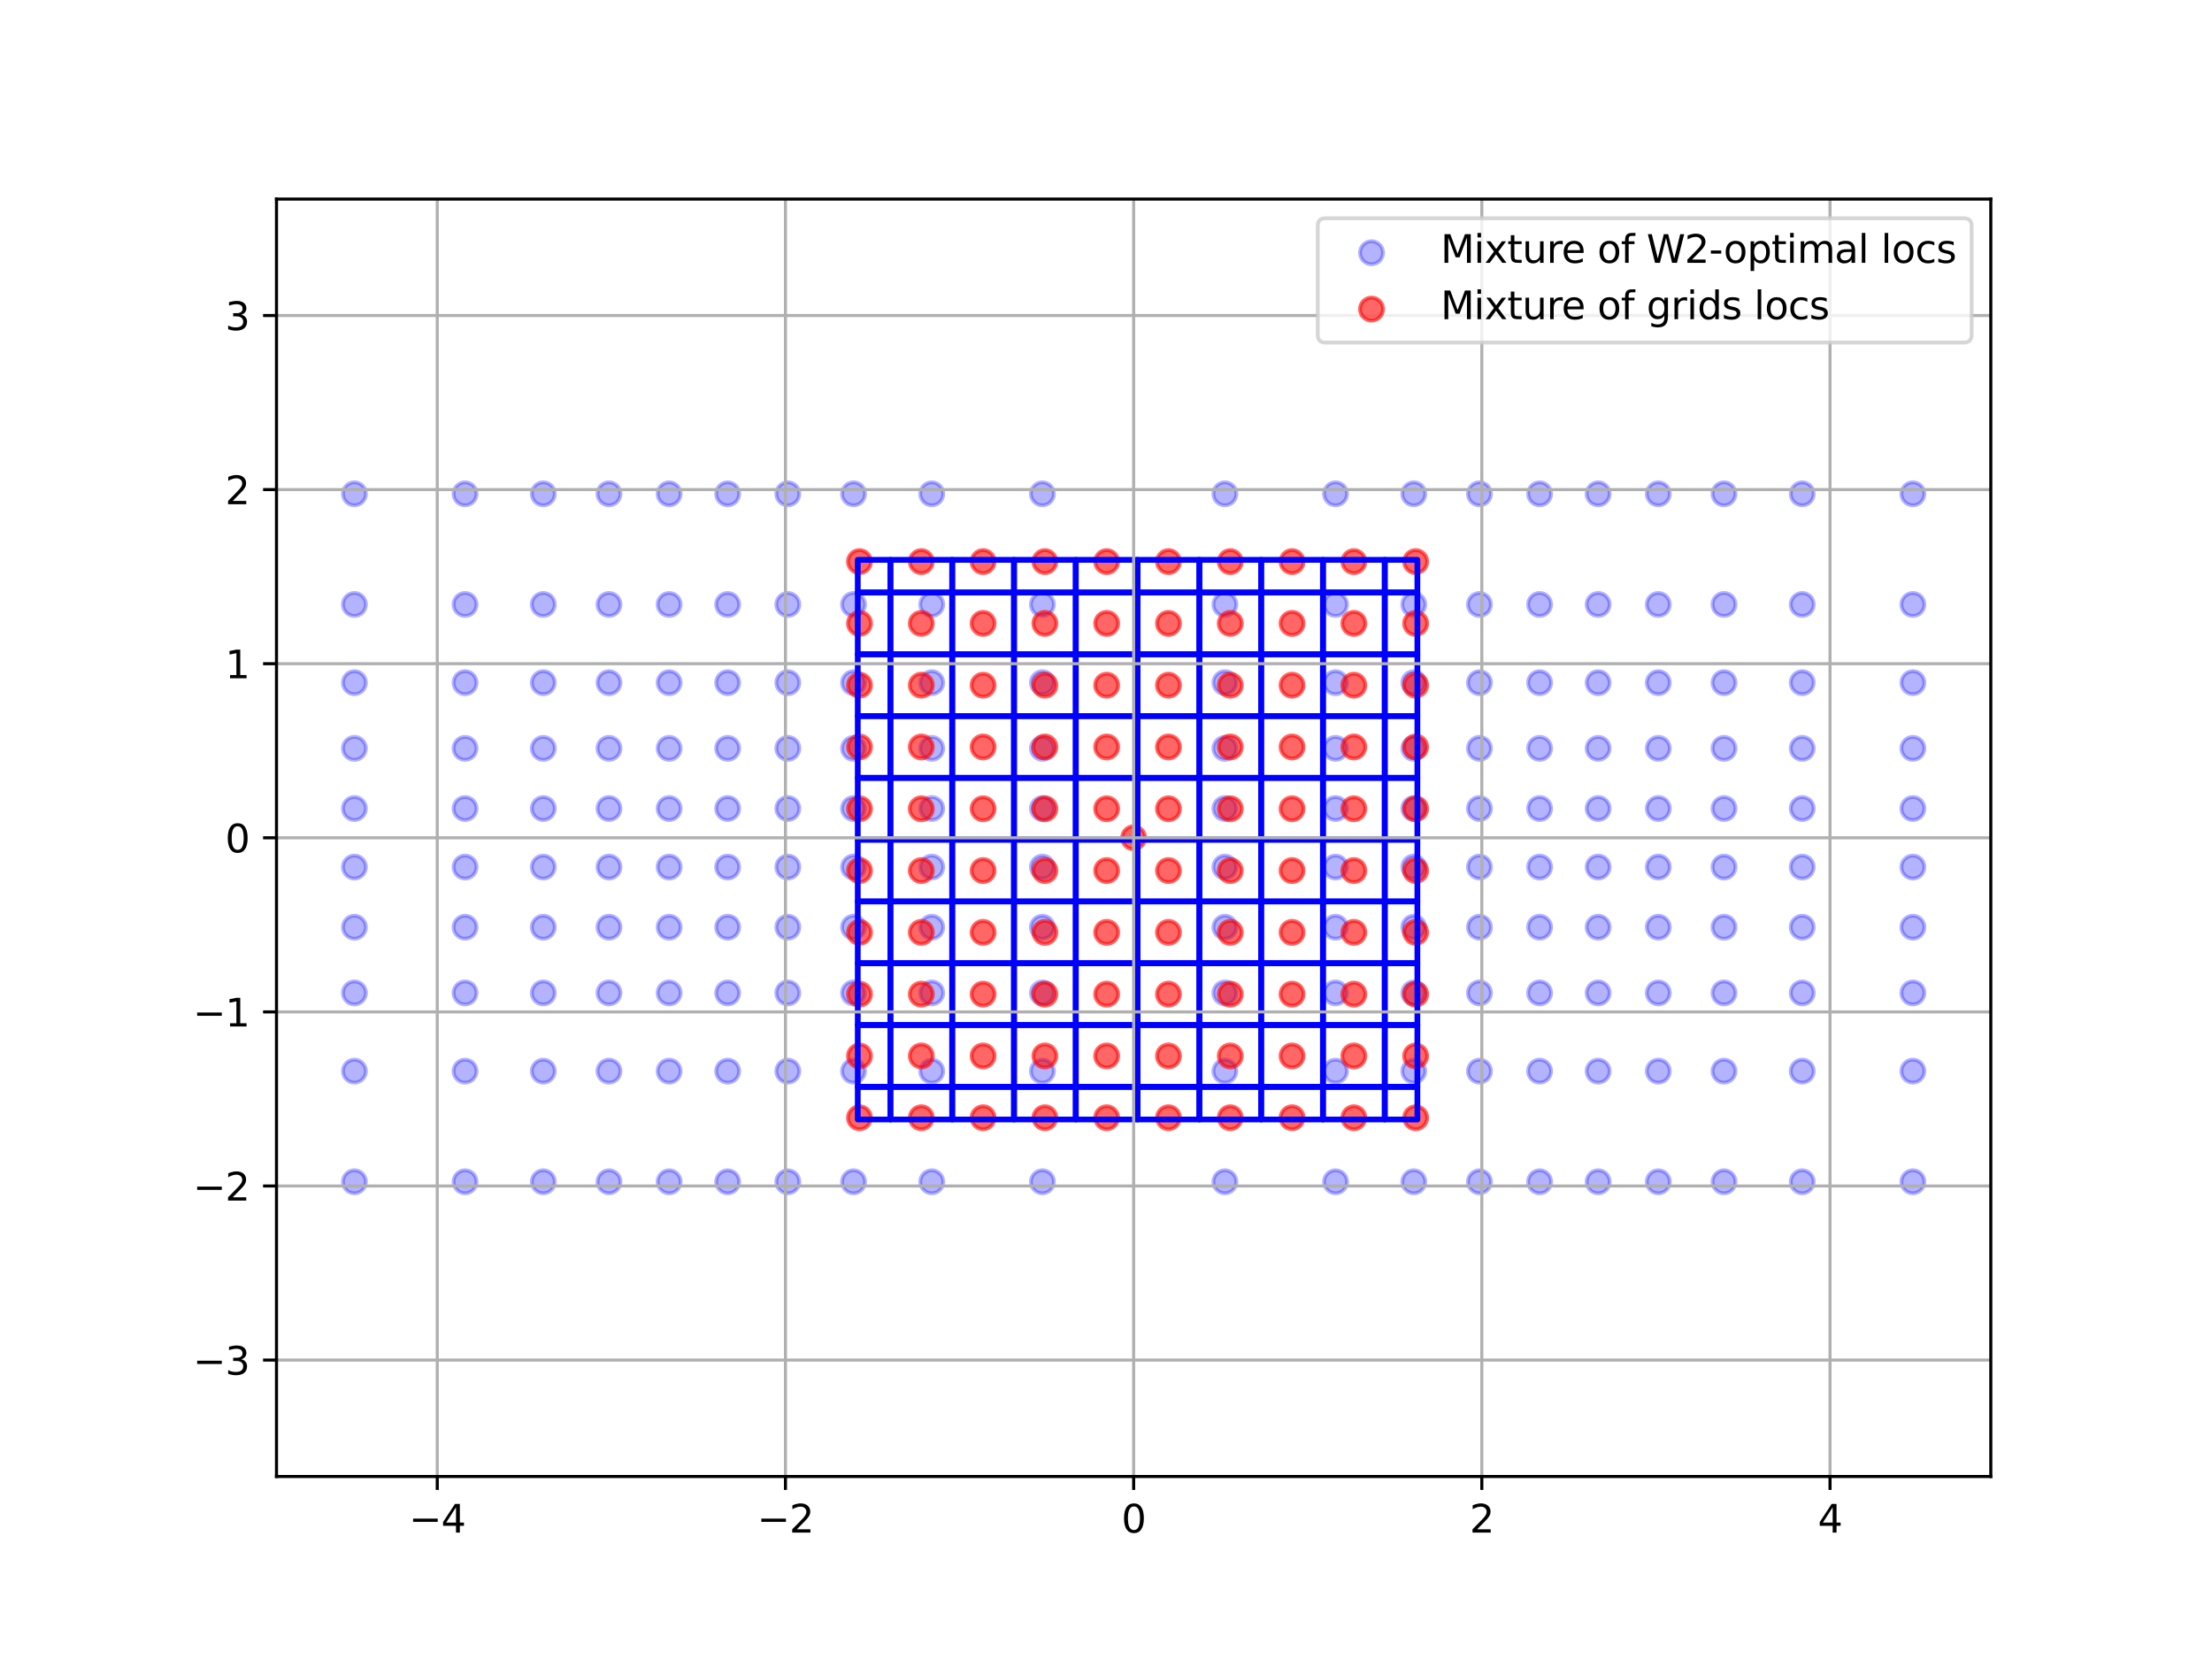 <?xml version="1.0" encoding="utf-8" standalone="no"?>
<!DOCTYPE svg PUBLIC "-//W3C//DTD SVG 1.1//EN"
  "http://www.w3.org/Graphics/SVG/1.1/DTD/svg11.dtd">
<svg xmlns:xlink="http://www.w3.org/1999/xlink" width="576pt" height="432pt" viewBox="0 0 576 432" xmlns="http://www.w3.org/2000/svg" version="1.1">
 <defs>
  <style type="text/css">*{stroke-linejoin: round; stroke-linecap: butt}</style>
 </defs>
 <g id="figure_1">
  <g id="patch_1">
   <path d="M 0 432 
L 576 432 
L 576 0 
L 0 0 
z
" style="fill: #ffffff"/>
  </g>
  <g id="axes_1">
   <g id="patch_2">
    <path d="M 72 384.48 
L 518.4 384.48 
L 518.4 51.84 
L 72 51.84 
z
" style="fill: #ffffff"/>
   </g>
   <g id="PathCollection_1">
    <defs>
     <path id="m3ca9dab834" d="M 0 3 
C 0.796 3 1.559 2.684 2.121 2.121 
C 2.684 1.559 3 0.796 3 0 
C 3 -0.796 2.684 -1.559 2.121 -2.121 
C 1.559 -2.684 0.796 -3 0 -3 
C -0.796 -3 -1.559 -2.684 -2.121 -2.121 
C -2.684 -1.559 -3 -0.796 -3 0 
C -3 0.796 -2.684 1.559 -2.121 2.121 
C -1.559 2.684 -0.796 3 0 3 
z
" style="stroke: #0000ff; stroke-opacity: 0.3"/>
    </defs>
    <g clip-path="url(#p7638c40c96)">
     <use xlink:href="#m3ca9dab834" x="92.291" y="307.734" style="fill: #0000ff; fill-opacity: 0.3; stroke: #0000ff; stroke-opacity: 0.3"/>
     <use xlink:href="#m3ca9dab834" x="92.291" y="278.921" style="fill: #0000ff; fill-opacity: 0.3; stroke: #0000ff; stroke-opacity: 0.3"/>
     <use xlink:href="#m3ca9dab834" x="92.291" y="258.553" style="fill: #0000ff; fill-opacity: 0.3; stroke: #0000ff; stroke-opacity: 0.3"/>
     <use xlink:href="#m3ca9dab834" x="92.291" y="241.445" style="fill: #0000ff; fill-opacity: 0.3; stroke: #0000ff; stroke-opacity: 0.3"/>
     <use xlink:href="#m3ca9dab834" x="92.291" y="225.781" style="fill: #0000ff; fill-opacity: 0.3; stroke: #0000ff; stroke-opacity: 0.3"/>
     <use xlink:href="#m3ca9dab834" x="92.291" y="210.539" style="fill: #0000ff; fill-opacity: 0.3; stroke: #0000ff; stroke-opacity: 0.3"/>
     <use xlink:href="#m3ca9dab834" x="92.291" y="194.875" style="fill: #0000ff; fill-opacity: 0.3; stroke: #0000ff; stroke-opacity: 0.3"/>
     <use xlink:href="#m3ca9dab834" x="92.291" y="177.767" style="fill: #0000ff; fill-opacity: 0.3; stroke: #0000ff; stroke-opacity: 0.3"/>
     <use xlink:href="#m3ca9dab834" x="92.291" y="157.399" style="fill: #0000ff; fill-opacity: 0.3; stroke: #0000ff; stroke-opacity: 0.3"/>
     <use xlink:href="#m3ca9dab834" x="92.291" y="128.586" style="fill: #0000ff; fill-opacity: 0.3; stroke: #0000ff; stroke-opacity: 0.3"/>
     <use xlink:href="#m3ca9dab834" x="121.103" y="307.734" style="fill: #0000ff; fill-opacity: 0.3; stroke: #0000ff; stroke-opacity: 0.3"/>
     <use xlink:href="#m3ca9dab834" x="121.103" y="278.921" style="fill: #0000ff; fill-opacity: 0.3; stroke: #0000ff; stroke-opacity: 0.3"/>
     <use xlink:href="#m3ca9dab834" x="121.103" y="258.553" style="fill: #0000ff; fill-opacity: 0.3; stroke: #0000ff; stroke-opacity: 0.3"/>
     <use xlink:href="#m3ca9dab834" x="121.103" y="241.445" style="fill: #0000ff; fill-opacity: 0.3; stroke: #0000ff; stroke-opacity: 0.3"/>
     <use xlink:href="#m3ca9dab834" x="121.103" y="225.781" style="fill: #0000ff; fill-opacity: 0.3; stroke: #0000ff; stroke-opacity: 0.3"/>
     <use xlink:href="#m3ca9dab834" x="121.103" y="210.539" style="fill: #0000ff; fill-opacity: 0.3; stroke: #0000ff; stroke-opacity: 0.3"/>
     <use xlink:href="#m3ca9dab834" x="121.103" y="194.875" style="fill: #0000ff; fill-opacity: 0.3; stroke: #0000ff; stroke-opacity: 0.3"/>
     <use xlink:href="#m3ca9dab834" x="121.103" y="177.767" style="fill: #0000ff; fill-opacity: 0.3; stroke: #0000ff; stroke-opacity: 0.3"/>
     <use xlink:href="#m3ca9dab834" x="121.103" y="157.399" style="fill: #0000ff; fill-opacity: 0.3; stroke: #0000ff; stroke-opacity: 0.3"/>
     <use xlink:href="#m3ca9dab834" x="121.103" y="128.586" style="fill: #0000ff; fill-opacity: 0.3; stroke: #0000ff; stroke-opacity: 0.3"/>
     <use xlink:href="#m3ca9dab834" x="141.472" y="307.734" style="fill: #0000ff; fill-opacity: 0.3; stroke: #0000ff; stroke-opacity: 0.3"/>
     <use xlink:href="#m3ca9dab834" x="141.472" y="278.921" style="fill: #0000ff; fill-opacity: 0.3; stroke: #0000ff; stroke-opacity: 0.3"/>
     <use xlink:href="#m3ca9dab834" x="141.472" y="258.553" style="fill: #0000ff; fill-opacity: 0.3; stroke: #0000ff; stroke-opacity: 0.3"/>
     <use xlink:href="#m3ca9dab834" x="141.472" y="241.445" style="fill: #0000ff; fill-opacity: 0.3; stroke: #0000ff; stroke-opacity: 0.3"/>
     <use xlink:href="#m3ca9dab834" x="141.472" y="225.781" style="fill: #0000ff; fill-opacity: 0.3; stroke: #0000ff; stroke-opacity: 0.3"/>
     <use xlink:href="#m3ca9dab834" x="141.472" y="210.539" style="fill: #0000ff; fill-opacity: 0.3; stroke: #0000ff; stroke-opacity: 0.3"/>
     <use xlink:href="#m3ca9dab834" x="141.472" y="194.875" style="fill: #0000ff; fill-opacity: 0.3; stroke: #0000ff; stroke-opacity: 0.3"/>
     <use xlink:href="#m3ca9dab834" x="141.472" y="177.767" style="fill: #0000ff; fill-opacity: 0.3; stroke: #0000ff; stroke-opacity: 0.3"/>
     <use xlink:href="#m3ca9dab834" x="141.472" y="157.399" style="fill: #0000ff; fill-opacity: 0.3; stroke: #0000ff; stroke-opacity: 0.3"/>
     <use xlink:href="#m3ca9dab834" x="141.472" y="128.586" style="fill: #0000ff; fill-opacity: 0.3; stroke: #0000ff; stroke-opacity: 0.3"/>
     <use xlink:href="#m3ca9dab834" x="158.58" y="307.734" style="fill: #0000ff; fill-opacity: 0.3; stroke: #0000ff; stroke-opacity: 0.3"/>
     <use xlink:href="#m3ca9dab834" x="158.58" y="278.921" style="fill: #0000ff; fill-opacity: 0.3; stroke: #0000ff; stroke-opacity: 0.3"/>
     <use xlink:href="#m3ca9dab834" x="158.58" y="258.553" style="fill: #0000ff; fill-opacity: 0.3; stroke: #0000ff; stroke-opacity: 0.3"/>
     <use xlink:href="#m3ca9dab834" x="158.58" y="241.445" style="fill: #0000ff; fill-opacity: 0.3; stroke: #0000ff; stroke-opacity: 0.3"/>
     <use xlink:href="#m3ca9dab834" x="158.58" y="225.781" style="fill: #0000ff; fill-opacity: 0.3; stroke: #0000ff; stroke-opacity: 0.3"/>
     <use xlink:href="#m3ca9dab834" x="158.58" y="210.539" style="fill: #0000ff; fill-opacity: 0.3; stroke: #0000ff; stroke-opacity: 0.3"/>
     <use xlink:href="#m3ca9dab834" x="158.58" y="194.875" style="fill: #0000ff; fill-opacity: 0.3; stroke: #0000ff; stroke-opacity: 0.3"/>
     <use xlink:href="#m3ca9dab834" x="158.58" y="177.767" style="fill: #0000ff; fill-opacity: 0.3; stroke: #0000ff; stroke-opacity: 0.3"/>
     <use xlink:href="#m3ca9dab834" x="158.58" y="157.399" style="fill: #0000ff; fill-opacity: 0.3; stroke: #0000ff; stroke-opacity: 0.3"/>
     <use xlink:href="#m3ca9dab834" x="158.58" y="128.586" style="fill: #0000ff; fill-opacity: 0.3; stroke: #0000ff; stroke-opacity: 0.3"/>
     <use xlink:href="#m3ca9dab834" x="174.243" y="307.734" style="fill: #0000ff; fill-opacity: 0.3; stroke: #0000ff; stroke-opacity: 0.3"/>
     <use xlink:href="#m3ca9dab834" x="174.243" y="278.921" style="fill: #0000ff; fill-opacity: 0.3; stroke: #0000ff; stroke-opacity: 0.3"/>
     <use xlink:href="#m3ca9dab834" x="174.243" y="258.553" style="fill: #0000ff; fill-opacity: 0.3; stroke: #0000ff; stroke-opacity: 0.3"/>
     <use xlink:href="#m3ca9dab834" x="174.243" y="241.445" style="fill: #0000ff; fill-opacity: 0.3; stroke: #0000ff; stroke-opacity: 0.3"/>
     <use xlink:href="#m3ca9dab834" x="174.243" y="225.781" style="fill: #0000ff; fill-opacity: 0.3; stroke: #0000ff; stroke-opacity: 0.3"/>
     <use xlink:href="#m3ca9dab834" x="174.243" y="210.539" style="fill: #0000ff; fill-opacity: 0.3; stroke: #0000ff; stroke-opacity: 0.3"/>
     <use xlink:href="#m3ca9dab834" x="174.243" y="194.875" style="fill: #0000ff; fill-opacity: 0.3; stroke: #0000ff; stroke-opacity: 0.3"/>
     <use xlink:href="#m3ca9dab834" x="174.243" y="177.767" style="fill: #0000ff; fill-opacity: 0.3; stroke: #0000ff; stroke-opacity: 0.3"/>
     <use xlink:href="#m3ca9dab834" x="174.243" y="157.399" style="fill: #0000ff; fill-opacity: 0.3; stroke: #0000ff; stroke-opacity: 0.3"/>
     <use xlink:href="#m3ca9dab834" x="174.243" y="128.586" style="fill: #0000ff; fill-opacity: 0.3; stroke: #0000ff; stroke-opacity: 0.3"/>
     <use xlink:href="#m3ca9dab834" x="189.486" y="307.734" style="fill: #0000ff; fill-opacity: 0.3; stroke: #0000ff; stroke-opacity: 0.3"/>
     <use xlink:href="#m3ca9dab834" x="189.486" y="278.921" style="fill: #0000ff; fill-opacity: 0.3; stroke: #0000ff; stroke-opacity: 0.3"/>
     <use xlink:href="#m3ca9dab834" x="189.486" y="258.553" style="fill: #0000ff; fill-opacity: 0.3; stroke: #0000ff; stroke-opacity: 0.3"/>
     <use xlink:href="#m3ca9dab834" x="189.486" y="241.445" style="fill: #0000ff; fill-opacity: 0.3; stroke: #0000ff; stroke-opacity: 0.3"/>
     <use xlink:href="#m3ca9dab834" x="189.486" y="225.781" style="fill: #0000ff; fill-opacity: 0.3; stroke: #0000ff; stroke-opacity: 0.3"/>
     <use xlink:href="#m3ca9dab834" x="189.486" y="210.539" style="fill: #0000ff; fill-opacity: 0.3; stroke: #0000ff; stroke-opacity: 0.3"/>
     <use xlink:href="#m3ca9dab834" x="189.486" y="194.875" style="fill: #0000ff; fill-opacity: 0.3; stroke: #0000ff; stroke-opacity: 0.3"/>
     <use xlink:href="#m3ca9dab834" x="189.486" y="177.767" style="fill: #0000ff; fill-opacity: 0.3; stroke: #0000ff; stroke-opacity: 0.3"/>
     <use xlink:href="#m3ca9dab834" x="189.486" y="157.399" style="fill: #0000ff; fill-opacity: 0.3; stroke: #0000ff; stroke-opacity: 0.3"/>
     <use xlink:href="#m3ca9dab834" x="189.486" y="128.586" style="fill: #0000ff; fill-opacity: 0.3; stroke: #0000ff; stroke-opacity: 0.3"/>
     <use xlink:href="#m3ca9dab834" x="205.149" y="307.734" style="fill: #0000ff; fill-opacity: 0.3; stroke: #0000ff; stroke-opacity: 0.3"/>
     <use xlink:href="#m3ca9dab834" x="205.149" y="278.921" style="fill: #0000ff; fill-opacity: 0.3; stroke: #0000ff; stroke-opacity: 0.3"/>
     <use xlink:href="#m3ca9dab834" x="205.149" y="258.553" style="fill: #0000ff; fill-opacity: 0.3; stroke: #0000ff; stroke-opacity: 0.3"/>
     <use xlink:href="#m3ca9dab834" x="205.149" y="241.445" style="fill: #0000ff; fill-opacity: 0.3; stroke: #0000ff; stroke-opacity: 0.3"/>
     <use xlink:href="#m3ca9dab834" x="205.149" y="225.781" style="fill: #0000ff; fill-opacity: 0.3; stroke: #0000ff; stroke-opacity: 0.3"/>
     <use xlink:href="#m3ca9dab834" x="205.149" y="210.539" style="fill: #0000ff; fill-opacity: 0.3; stroke: #0000ff; stroke-opacity: 0.3"/>
     <use xlink:href="#m3ca9dab834" x="205.149" y="194.875" style="fill: #0000ff; fill-opacity: 0.3; stroke: #0000ff; stroke-opacity: 0.3"/>
     <use xlink:href="#m3ca9dab834" x="205.149" y="177.767" style="fill: #0000ff; fill-opacity: 0.3; stroke: #0000ff; stroke-opacity: 0.3"/>
     <use xlink:href="#m3ca9dab834" x="205.149" y="157.399" style="fill: #0000ff; fill-opacity: 0.3; stroke: #0000ff; stroke-opacity: 0.3"/>
     <use xlink:href="#m3ca9dab834" x="205.149" y="128.586" style="fill: #0000ff; fill-opacity: 0.3; stroke: #0000ff; stroke-opacity: 0.3"/>
     <use xlink:href="#m3ca9dab834" x="222.258" y="307.734" style="fill: #0000ff; fill-opacity: 0.3; stroke: #0000ff; stroke-opacity: 0.3"/>
     <use xlink:href="#m3ca9dab834" x="222.258" y="278.921" style="fill: #0000ff; fill-opacity: 0.3; stroke: #0000ff; stroke-opacity: 0.3"/>
     <use xlink:href="#m3ca9dab834" x="222.258" y="258.553" style="fill: #0000ff; fill-opacity: 0.3; stroke: #0000ff; stroke-opacity: 0.3"/>
     <use xlink:href="#m3ca9dab834" x="222.258" y="241.445" style="fill: #0000ff; fill-opacity: 0.3; stroke: #0000ff; stroke-opacity: 0.3"/>
     <use xlink:href="#m3ca9dab834" x="222.258" y="225.781" style="fill: #0000ff; fill-opacity: 0.3; stroke: #0000ff; stroke-opacity: 0.3"/>
     <use xlink:href="#m3ca9dab834" x="222.258" y="210.539" style="fill: #0000ff; fill-opacity: 0.3; stroke: #0000ff; stroke-opacity: 0.3"/>
     <use xlink:href="#m3ca9dab834" x="222.258" y="194.875" style="fill: #0000ff; fill-opacity: 0.3; stroke: #0000ff; stroke-opacity: 0.3"/>
     <use xlink:href="#m3ca9dab834" x="222.258" y="177.767" style="fill: #0000ff; fill-opacity: 0.3; stroke: #0000ff; stroke-opacity: 0.3"/>
     <use xlink:href="#m3ca9dab834" x="222.258" y="157.399" style="fill: #0000ff; fill-opacity: 0.3; stroke: #0000ff; stroke-opacity: 0.3"/>
     <use xlink:href="#m3ca9dab834" x="222.258" y="128.586" style="fill: #0000ff; fill-opacity: 0.3; stroke: #0000ff; stroke-opacity: 0.3"/>
     <use xlink:href="#m3ca9dab834" x="242.626" y="307.734" style="fill: #0000ff; fill-opacity: 0.3; stroke: #0000ff; stroke-opacity: 0.3"/>
     <use xlink:href="#m3ca9dab834" x="242.626" y="278.921" style="fill: #0000ff; fill-opacity: 0.3; stroke: #0000ff; stroke-opacity: 0.3"/>
     <use xlink:href="#m3ca9dab834" x="242.626" y="258.553" style="fill: #0000ff; fill-opacity: 0.3; stroke: #0000ff; stroke-opacity: 0.3"/>
     <use xlink:href="#m3ca9dab834" x="242.626" y="241.445" style="fill: #0000ff; fill-opacity: 0.3; stroke: #0000ff; stroke-opacity: 0.3"/>
     <use xlink:href="#m3ca9dab834" x="242.626" y="225.781" style="fill: #0000ff; fill-opacity: 0.3; stroke: #0000ff; stroke-opacity: 0.3"/>
     <use xlink:href="#m3ca9dab834" x="242.626" y="210.539" style="fill: #0000ff; fill-opacity: 0.3; stroke: #0000ff; stroke-opacity: 0.3"/>
     <use xlink:href="#m3ca9dab834" x="242.626" y="194.875" style="fill: #0000ff; fill-opacity: 0.3; stroke: #0000ff; stroke-opacity: 0.3"/>
     <use xlink:href="#m3ca9dab834" x="242.626" y="177.767" style="fill: #0000ff; fill-opacity: 0.3; stroke: #0000ff; stroke-opacity: 0.3"/>
     <use xlink:href="#m3ca9dab834" x="242.626" y="157.399" style="fill: #0000ff; fill-opacity: 0.3; stroke: #0000ff; stroke-opacity: 0.3"/>
     <use xlink:href="#m3ca9dab834" x="242.626" y="128.586" style="fill: #0000ff; fill-opacity: 0.3; stroke: #0000ff; stroke-opacity: 0.3"/>
     <use xlink:href="#m3ca9dab834" x="271.439" y="307.734" style="fill: #0000ff; fill-opacity: 0.3; stroke: #0000ff; stroke-opacity: 0.3"/>
     <use xlink:href="#m3ca9dab834" x="271.439" y="278.921" style="fill: #0000ff; fill-opacity: 0.3; stroke: #0000ff; stroke-opacity: 0.3"/>
     <use xlink:href="#m3ca9dab834" x="271.439" y="258.553" style="fill: #0000ff; fill-opacity: 0.3; stroke: #0000ff; stroke-opacity: 0.3"/>
     <use xlink:href="#m3ca9dab834" x="271.439" y="241.445" style="fill: #0000ff; fill-opacity: 0.3; stroke: #0000ff; stroke-opacity: 0.3"/>
     <use xlink:href="#m3ca9dab834" x="271.439" y="225.781" style="fill: #0000ff; fill-opacity: 0.3; stroke: #0000ff; stroke-opacity: 0.3"/>
     <use xlink:href="#m3ca9dab834" x="271.439" y="210.539" style="fill: #0000ff; fill-opacity: 0.3; stroke: #0000ff; stroke-opacity: 0.3"/>
     <use xlink:href="#m3ca9dab834" x="271.439" y="194.875" style="fill: #0000ff; fill-opacity: 0.3; stroke: #0000ff; stroke-opacity: 0.3"/>
     <use xlink:href="#m3ca9dab834" x="271.439" y="177.767" style="fill: #0000ff; fill-opacity: 0.3; stroke: #0000ff; stroke-opacity: 0.3"/>
     <use xlink:href="#m3ca9dab834" x="271.439" y="157.399" style="fill: #0000ff; fill-opacity: 0.3; stroke: #0000ff; stroke-opacity: 0.3"/>
     <use xlink:href="#m3ca9dab834" x="271.439" y="128.586" style="fill: #0000ff; fill-opacity: 0.3; stroke: #0000ff; stroke-opacity: 0.3"/>
     <use xlink:href="#m3ca9dab834" x="318.961" y="307.734" style="fill: #0000ff; fill-opacity: 0.3; stroke: #0000ff; stroke-opacity: 0.3"/>
     <use xlink:href="#m3ca9dab834" x="318.961" y="278.921" style="fill: #0000ff; fill-opacity: 0.3; stroke: #0000ff; stroke-opacity: 0.3"/>
     <use xlink:href="#m3ca9dab834" x="318.961" y="258.553" style="fill: #0000ff; fill-opacity: 0.3; stroke: #0000ff; stroke-opacity: 0.3"/>
     <use xlink:href="#m3ca9dab834" x="318.961" y="241.445" style="fill: #0000ff; fill-opacity: 0.3; stroke: #0000ff; stroke-opacity: 0.3"/>
     <use xlink:href="#m3ca9dab834" x="318.961" y="225.781" style="fill: #0000ff; fill-opacity: 0.3; stroke: #0000ff; stroke-opacity: 0.3"/>
     <use xlink:href="#m3ca9dab834" x="318.961" y="210.539" style="fill: #0000ff; fill-opacity: 0.3; stroke: #0000ff; stroke-opacity: 0.3"/>
     <use xlink:href="#m3ca9dab834" x="318.961" y="194.875" style="fill: #0000ff; fill-opacity: 0.3; stroke: #0000ff; stroke-opacity: 0.3"/>
     <use xlink:href="#m3ca9dab834" x="318.961" y="177.767" style="fill: #0000ff; fill-opacity: 0.3; stroke: #0000ff; stroke-opacity: 0.3"/>
     <use xlink:href="#m3ca9dab834" x="318.961" y="157.399" style="fill: #0000ff; fill-opacity: 0.3; stroke: #0000ff; stroke-opacity: 0.3"/>
     <use xlink:href="#m3ca9dab834" x="318.961" y="128.586" style="fill: #0000ff; fill-opacity: 0.3; stroke: #0000ff; stroke-opacity: 0.3"/>
     <use xlink:href="#m3ca9dab834" x="347.774" y="307.734" style="fill: #0000ff; fill-opacity: 0.3; stroke: #0000ff; stroke-opacity: 0.3"/>
     <use xlink:href="#m3ca9dab834" x="347.774" y="278.921" style="fill: #0000ff; fill-opacity: 0.3; stroke: #0000ff; stroke-opacity: 0.3"/>
     <use xlink:href="#m3ca9dab834" x="347.774" y="258.553" style="fill: #0000ff; fill-opacity: 0.3; stroke: #0000ff; stroke-opacity: 0.3"/>
     <use xlink:href="#m3ca9dab834" x="347.774" y="241.445" style="fill: #0000ff; fill-opacity: 0.3; stroke: #0000ff; stroke-opacity: 0.3"/>
     <use xlink:href="#m3ca9dab834" x="347.774" y="225.781" style="fill: #0000ff; fill-opacity: 0.3; stroke: #0000ff; stroke-opacity: 0.3"/>
     <use xlink:href="#m3ca9dab834" x="347.774" y="210.539" style="fill: #0000ff; fill-opacity: 0.3; stroke: #0000ff; stroke-opacity: 0.3"/>
     <use xlink:href="#m3ca9dab834" x="347.774" y="194.875" style="fill: #0000ff; fill-opacity: 0.3; stroke: #0000ff; stroke-opacity: 0.3"/>
     <use xlink:href="#m3ca9dab834" x="347.774" y="177.767" style="fill: #0000ff; fill-opacity: 0.3; stroke: #0000ff; stroke-opacity: 0.3"/>
     <use xlink:href="#m3ca9dab834" x="347.774" y="157.399" style="fill: #0000ff; fill-opacity: 0.3; stroke: #0000ff; stroke-opacity: 0.3"/>
     <use xlink:href="#m3ca9dab834" x="347.774" y="128.586" style="fill: #0000ff; fill-opacity: 0.3; stroke: #0000ff; stroke-opacity: 0.3"/>
     <use xlink:href="#m3ca9dab834" x="368.142" y="307.734" style="fill: #0000ff; fill-opacity: 0.3; stroke: #0000ff; stroke-opacity: 0.3"/>
     <use xlink:href="#m3ca9dab834" x="368.142" y="278.921" style="fill: #0000ff; fill-opacity: 0.3; stroke: #0000ff; stroke-opacity: 0.3"/>
     <use xlink:href="#m3ca9dab834" x="368.142" y="258.553" style="fill: #0000ff; fill-opacity: 0.3; stroke: #0000ff; stroke-opacity: 0.3"/>
     <use xlink:href="#m3ca9dab834" x="368.142" y="241.445" style="fill: #0000ff; fill-opacity: 0.3; stroke: #0000ff; stroke-opacity: 0.3"/>
     <use xlink:href="#m3ca9dab834" x="368.142" y="225.781" style="fill: #0000ff; fill-opacity: 0.3; stroke: #0000ff; stroke-opacity: 0.3"/>
     <use xlink:href="#m3ca9dab834" x="368.142" y="210.539" style="fill: #0000ff; fill-opacity: 0.3; stroke: #0000ff; stroke-opacity: 0.3"/>
     <use xlink:href="#m3ca9dab834" x="368.142" y="194.875" style="fill: #0000ff; fill-opacity: 0.3; stroke: #0000ff; stroke-opacity: 0.3"/>
     <use xlink:href="#m3ca9dab834" x="368.142" y="177.767" style="fill: #0000ff; fill-opacity: 0.3; stroke: #0000ff; stroke-opacity: 0.3"/>
     <use xlink:href="#m3ca9dab834" x="368.142" y="157.399" style="fill: #0000ff; fill-opacity: 0.3; stroke: #0000ff; stroke-opacity: 0.3"/>
     <use xlink:href="#m3ca9dab834" x="368.142" y="128.586" style="fill: #0000ff; fill-opacity: 0.3; stroke: #0000ff; stroke-opacity: 0.3"/>
     <use xlink:href="#m3ca9dab834" x="385.251" y="307.734" style="fill: #0000ff; fill-opacity: 0.3; stroke: #0000ff; stroke-opacity: 0.3"/>
     <use xlink:href="#m3ca9dab834" x="385.251" y="278.921" style="fill: #0000ff; fill-opacity: 0.3; stroke: #0000ff; stroke-opacity: 0.3"/>
     <use xlink:href="#m3ca9dab834" x="385.251" y="258.553" style="fill: #0000ff; fill-opacity: 0.3; stroke: #0000ff; stroke-opacity: 0.3"/>
     <use xlink:href="#m3ca9dab834" x="385.251" y="241.445" style="fill: #0000ff; fill-opacity: 0.3; stroke: #0000ff; stroke-opacity: 0.3"/>
     <use xlink:href="#m3ca9dab834" x="385.251" y="225.781" style="fill: #0000ff; fill-opacity: 0.3; stroke: #0000ff; stroke-opacity: 0.3"/>
     <use xlink:href="#m3ca9dab834" x="385.251" y="210.539" style="fill: #0000ff; fill-opacity: 0.3; stroke: #0000ff; stroke-opacity: 0.3"/>
     <use xlink:href="#m3ca9dab834" x="385.251" y="194.875" style="fill: #0000ff; fill-opacity: 0.3; stroke: #0000ff; stroke-opacity: 0.3"/>
     <use xlink:href="#m3ca9dab834" x="385.251" y="177.767" style="fill: #0000ff; fill-opacity: 0.3; stroke: #0000ff; stroke-opacity: 0.3"/>
     <use xlink:href="#m3ca9dab834" x="385.251" y="157.399" style="fill: #0000ff; fill-opacity: 0.3; stroke: #0000ff; stroke-opacity: 0.3"/>
     <use xlink:href="#m3ca9dab834" x="385.251" y="128.586" style="fill: #0000ff; fill-opacity: 0.3; stroke: #0000ff; stroke-opacity: 0.3"/>
     <use xlink:href="#m3ca9dab834" x="400.914" y="307.734" style="fill: #0000ff; fill-opacity: 0.3; stroke: #0000ff; stroke-opacity: 0.3"/>
     <use xlink:href="#m3ca9dab834" x="400.914" y="278.921" style="fill: #0000ff; fill-opacity: 0.3; stroke: #0000ff; stroke-opacity: 0.3"/>
     <use xlink:href="#m3ca9dab834" x="400.914" y="258.553" style="fill: #0000ff; fill-opacity: 0.3; stroke: #0000ff; stroke-opacity: 0.3"/>
     <use xlink:href="#m3ca9dab834" x="400.914" y="241.445" style="fill: #0000ff; fill-opacity: 0.3; stroke: #0000ff; stroke-opacity: 0.3"/>
     <use xlink:href="#m3ca9dab834" x="400.914" y="225.781" style="fill: #0000ff; fill-opacity: 0.3; stroke: #0000ff; stroke-opacity: 0.3"/>
     <use xlink:href="#m3ca9dab834" x="400.914" y="210.539" style="fill: #0000ff; fill-opacity: 0.3; stroke: #0000ff; stroke-opacity: 0.3"/>
     <use xlink:href="#m3ca9dab834" x="400.914" y="194.875" style="fill: #0000ff; fill-opacity: 0.3; stroke: #0000ff; stroke-opacity: 0.3"/>
     <use xlink:href="#m3ca9dab834" x="400.914" y="177.767" style="fill: #0000ff; fill-opacity: 0.3; stroke: #0000ff; stroke-opacity: 0.3"/>
     <use xlink:href="#m3ca9dab834" x="400.914" y="157.399" style="fill: #0000ff; fill-opacity: 0.3; stroke: #0000ff; stroke-opacity: 0.3"/>
     <use xlink:href="#m3ca9dab834" x="400.914" y="128.586" style="fill: #0000ff; fill-opacity: 0.3; stroke: #0000ff; stroke-opacity: 0.3"/>
     <use xlink:href="#m3ca9dab834" x="416.157" y="307.734" style="fill: #0000ff; fill-opacity: 0.3; stroke: #0000ff; stroke-opacity: 0.3"/>
     <use xlink:href="#m3ca9dab834" x="416.157" y="278.921" style="fill: #0000ff; fill-opacity: 0.3; stroke: #0000ff; stroke-opacity: 0.3"/>
     <use xlink:href="#m3ca9dab834" x="416.157" y="258.553" style="fill: #0000ff; fill-opacity: 0.3; stroke: #0000ff; stroke-opacity: 0.3"/>
     <use xlink:href="#m3ca9dab834" x="416.157" y="241.445" style="fill: #0000ff; fill-opacity: 0.3; stroke: #0000ff; stroke-opacity: 0.3"/>
     <use xlink:href="#m3ca9dab834" x="416.157" y="225.781" style="fill: #0000ff; fill-opacity: 0.3; stroke: #0000ff; stroke-opacity: 0.3"/>
     <use xlink:href="#m3ca9dab834" x="416.157" y="210.539" style="fill: #0000ff; fill-opacity: 0.3; stroke: #0000ff; stroke-opacity: 0.3"/>
     <use xlink:href="#m3ca9dab834" x="416.157" y="194.875" style="fill: #0000ff; fill-opacity: 0.3; stroke: #0000ff; stroke-opacity: 0.3"/>
     <use xlink:href="#m3ca9dab834" x="416.157" y="177.767" style="fill: #0000ff; fill-opacity: 0.3; stroke: #0000ff; stroke-opacity: 0.3"/>
     <use xlink:href="#m3ca9dab834" x="416.157" y="157.399" style="fill: #0000ff; fill-opacity: 0.3; stroke: #0000ff; stroke-opacity: 0.3"/>
     <use xlink:href="#m3ca9dab834" x="416.157" y="128.586" style="fill: #0000ff; fill-opacity: 0.3; stroke: #0000ff; stroke-opacity: 0.3"/>
     <use xlink:href="#m3ca9dab834" x="431.82" y="307.734" style="fill: #0000ff; fill-opacity: 0.3; stroke: #0000ff; stroke-opacity: 0.3"/>
     <use xlink:href="#m3ca9dab834" x="431.82" y="278.921" style="fill: #0000ff; fill-opacity: 0.3; stroke: #0000ff; stroke-opacity: 0.3"/>
     <use xlink:href="#m3ca9dab834" x="431.82" y="258.553" style="fill: #0000ff; fill-opacity: 0.3; stroke: #0000ff; stroke-opacity: 0.3"/>
     <use xlink:href="#m3ca9dab834" x="431.82" y="241.445" style="fill: #0000ff; fill-opacity: 0.3; stroke: #0000ff; stroke-opacity: 0.3"/>
     <use xlink:href="#m3ca9dab834" x="431.82" y="225.781" style="fill: #0000ff; fill-opacity: 0.3; stroke: #0000ff; stroke-opacity: 0.3"/>
     <use xlink:href="#m3ca9dab834" x="431.82" y="210.539" style="fill: #0000ff; fill-opacity: 0.3; stroke: #0000ff; stroke-opacity: 0.3"/>
     <use xlink:href="#m3ca9dab834" x="431.82" y="194.875" style="fill: #0000ff; fill-opacity: 0.3; stroke: #0000ff; stroke-opacity: 0.3"/>
     <use xlink:href="#m3ca9dab834" x="431.82" y="177.767" style="fill: #0000ff; fill-opacity: 0.3; stroke: #0000ff; stroke-opacity: 0.3"/>
     <use xlink:href="#m3ca9dab834" x="431.82" y="157.399" style="fill: #0000ff; fill-opacity: 0.3; stroke: #0000ff; stroke-opacity: 0.3"/>
     <use xlink:href="#m3ca9dab834" x="431.82" y="128.586" style="fill: #0000ff; fill-opacity: 0.3; stroke: #0000ff; stroke-opacity: 0.3"/>
     <use xlink:href="#m3ca9dab834" x="448.928" y="307.734" style="fill: #0000ff; fill-opacity: 0.3; stroke: #0000ff; stroke-opacity: 0.3"/>
     <use xlink:href="#m3ca9dab834" x="448.928" y="278.921" style="fill: #0000ff; fill-opacity: 0.3; stroke: #0000ff; stroke-opacity: 0.3"/>
     <use xlink:href="#m3ca9dab834" x="448.928" y="258.553" style="fill: #0000ff; fill-opacity: 0.3; stroke: #0000ff; stroke-opacity: 0.3"/>
     <use xlink:href="#m3ca9dab834" x="448.928" y="241.445" style="fill: #0000ff; fill-opacity: 0.3; stroke: #0000ff; stroke-opacity: 0.3"/>
     <use xlink:href="#m3ca9dab834" x="448.928" y="225.781" style="fill: #0000ff; fill-opacity: 0.3; stroke: #0000ff; stroke-opacity: 0.3"/>
     <use xlink:href="#m3ca9dab834" x="448.928" y="210.539" style="fill: #0000ff; fill-opacity: 0.3; stroke: #0000ff; stroke-opacity: 0.3"/>
     <use xlink:href="#m3ca9dab834" x="448.928" y="194.875" style="fill: #0000ff; fill-opacity: 0.3; stroke: #0000ff; stroke-opacity: 0.3"/>
     <use xlink:href="#m3ca9dab834" x="448.928" y="177.767" style="fill: #0000ff; fill-opacity: 0.3; stroke: #0000ff; stroke-opacity: 0.3"/>
     <use xlink:href="#m3ca9dab834" x="448.928" y="157.399" style="fill: #0000ff; fill-opacity: 0.3; stroke: #0000ff; stroke-opacity: 0.3"/>
     <use xlink:href="#m3ca9dab834" x="448.928" y="128.586" style="fill: #0000ff; fill-opacity: 0.3; stroke: #0000ff; stroke-opacity: 0.3"/>
     <use xlink:href="#m3ca9dab834" x="469.297" y="307.734" style="fill: #0000ff; fill-opacity: 0.3; stroke: #0000ff; stroke-opacity: 0.3"/>
     <use xlink:href="#m3ca9dab834" x="469.297" y="278.921" style="fill: #0000ff; fill-opacity: 0.3; stroke: #0000ff; stroke-opacity: 0.3"/>
     <use xlink:href="#m3ca9dab834" x="469.297" y="258.553" style="fill: #0000ff; fill-opacity: 0.3; stroke: #0000ff; stroke-opacity: 0.3"/>
     <use xlink:href="#m3ca9dab834" x="469.297" y="241.445" style="fill: #0000ff; fill-opacity: 0.3; stroke: #0000ff; stroke-opacity: 0.3"/>
     <use xlink:href="#m3ca9dab834" x="469.297" y="225.781" style="fill: #0000ff; fill-opacity: 0.3; stroke: #0000ff; stroke-opacity: 0.3"/>
     <use xlink:href="#m3ca9dab834" x="469.297" y="210.539" style="fill: #0000ff; fill-opacity: 0.3; stroke: #0000ff; stroke-opacity: 0.3"/>
     <use xlink:href="#m3ca9dab834" x="469.297" y="194.875" style="fill: #0000ff; fill-opacity: 0.3; stroke: #0000ff; stroke-opacity: 0.3"/>
     <use xlink:href="#m3ca9dab834" x="469.297" y="177.767" style="fill: #0000ff; fill-opacity: 0.3; stroke: #0000ff; stroke-opacity: 0.3"/>
     <use xlink:href="#m3ca9dab834" x="469.297" y="157.399" style="fill: #0000ff; fill-opacity: 0.3; stroke: #0000ff; stroke-opacity: 0.3"/>
     <use xlink:href="#m3ca9dab834" x="469.297" y="128.586" style="fill: #0000ff; fill-opacity: 0.3; stroke: #0000ff; stroke-opacity: 0.3"/>
     <use xlink:href="#m3ca9dab834" x="498.109" y="307.734" style="fill: #0000ff; fill-opacity: 0.3; stroke: #0000ff; stroke-opacity: 0.3"/>
     <use xlink:href="#m3ca9dab834" x="498.109" y="278.921" style="fill: #0000ff; fill-opacity: 0.3; stroke: #0000ff; stroke-opacity: 0.3"/>
     <use xlink:href="#m3ca9dab834" x="498.109" y="258.553" style="fill: #0000ff; fill-opacity: 0.3; stroke: #0000ff; stroke-opacity: 0.3"/>
     <use xlink:href="#m3ca9dab834" x="498.109" y="241.445" style="fill: #0000ff; fill-opacity: 0.3; stroke: #0000ff; stroke-opacity: 0.3"/>
     <use xlink:href="#m3ca9dab834" x="498.109" y="225.781" style="fill: #0000ff; fill-opacity: 0.3; stroke: #0000ff; stroke-opacity: 0.3"/>
     <use xlink:href="#m3ca9dab834" x="498.109" y="210.539" style="fill: #0000ff; fill-opacity: 0.3; stroke: #0000ff; stroke-opacity: 0.3"/>
     <use xlink:href="#m3ca9dab834" x="498.109" y="194.875" style="fill: #0000ff; fill-opacity: 0.3; stroke: #0000ff; stroke-opacity: 0.3"/>
     <use xlink:href="#m3ca9dab834" x="498.109" y="177.767" style="fill: #0000ff; fill-opacity: 0.3; stroke: #0000ff; stroke-opacity: 0.3"/>
     <use xlink:href="#m3ca9dab834" x="498.109" y="157.399" style="fill: #0000ff; fill-opacity: 0.3; stroke: #0000ff; stroke-opacity: 0.3"/>
     <use xlink:href="#m3ca9dab834" x="498.109" y="128.586" style="fill: #0000ff; fill-opacity: 0.3; stroke: #0000ff; stroke-opacity: 0.3"/>
    </g>
   </g>
   <g id="PathCollection_2">
    <defs>
     <path id="m31e1f343e8" d="M 0 3 
C 0.796 3 1.559 2.684 2.121 2.121 
C 2.684 1.559 3 0.796 3 0 
C 3 -0.796 2.684 -1.559 2.121 -2.121 
C 1.559 -2.684 0.796 -3 0 -3 
C -0.796 -3 -1.559 -2.684 -2.121 -2.121 
C -2.684 -1.559 -3 -0.796 -3 0 
C -3 0.796 -2.684 1.559 -2.121 2.121 
C -1.559 2.684 -0.796 3 0 3 
z
" style="stroke: #ff0000; stroke-opacity: 0.6"/>
    </defs>
    <g clip-path="url(#p7638c40c96)">
     <use xlink:href="#m31e1f343e8" x="223.811" y="291.058" style="fill: #ff0000; fill-opacity: 0.6; stroke: #ff0000; stroke-opacity: 0.6"/>
     <use xlink:href="#m31e1f343e8" x="223.811" y="274.967" style="fill: #ff0000; fill-opacity: 0.6; stroke: #ff0000; stroke-opacity: 0.6"/>
     <use xlink:href="#m31e1f343e8" x="223.811" y="258.876" style="fill: #ff0000; fill-opacity: 0.6; stroke: #ff0000; stroke-opacity: 0.6"/>
     <use xlink:href="#m31e1f343e8" x="223.811" y="242.785" style="fill: #ff0000; fill-opacity: 0.6; stroke: #ff0000; stroke-opacity: 0.6"/>
     <use xlink:href="#m31e1f343e8" x="223.811" y="226.694" style="fill: #ff0000; fill-opacity: 0.6; stroke: #ff0000; stroke-opacity: 0.6"/>
     <use xlink:href="#m31e1f343e8" x="223.811" y="210.602" style="fill: #ff0000; fill-opacity: 0.6; stroke: #ff0000; stroke-opacity: 0.6"/>
     <use xlink:href="#m31e1f343e8" x="223.811" y="194.511" style="fill: #ff0000; fill-opacity: 0.6; stroke: #ff0000; stroke-opacity: 0.6"/>
     <use xlink:href="#m31e1f343e8" x="223.811" y="178.42" style="fill: #ff0000; fill-opacity: 0.6; stroke: #ff0000; stroke-opacity: 0.6"/>
     <use xlink:href="#m31e1f343e8" x="223.811" y="162.329" style="fill: #ff0000; fill-opacity: 0.6; stroke: #ff0000; stroke-opacity: 0.6"/>
     <use xlink:href="#m31e1f343e8" x="223.811" y="146.238" style="fill: #ff0000; fill-opacity: 0.6; stroke: #ff0000; stroke-opacity: 0.6"/>
     <use xlink:href="#m31e1f343e8" x="239.902" y="291.058" style="fill: #ff0000; fill-opacity: 0.6; stroke: #ff0000; stroke-opacity: 0.6"/>
     <use xlink:href="#m31e1f343e8" x="239.902" y="274.967" style="fill: #ff0000; fill-opacity: 0.6; stroke: #ff0000; stroke-opacity: 0.6"/>
     <use xlink:href="#m31e1f343e8" x="239.902" y="258.876" style="fill: #ff0000; fill-opacity: 0.6; stroke: #ff0000; stroke-opacity: 0.6"/>
     <use xlink:href="#m31e1f343e8" x="239.902" y="242.785" style="fill: #ff0000; fill-opacity: 0.6; stroke: #ff0000; stroke-opacity: 0.6"/>
     <use xlink:href="#m31e1f343e8" x="239.902" y="226.694" style="fill: #ff0000; fill-opacity: 0.6; stroke: #ff0000; stroke-opacity: 0.6"/>
     <use xlink:href="#m31e1f343e8" x="239.902" y="210.602" style="fill: #ff0000; fill-opacity: 0.6; stroke: #ff0000; stroke-opacity: 0.6"/>
     <use xlink:href="#m31e1f343e8" x="239.902" y="194.511" style="fill: #ff0000; fill-opacity: 0.6; stroke: #ff0000; stroke-opacity: 0.6"/>
     <use xlink:href="#m31e1f343e8" x="239.902" y="178.42" style="fill: #ff0000; fill-opacity: 0.6; stroke: #ff0000; stroke-opacity: 0.6"/>
     <use xlink:href="#m31e1f343e8" x="239.902" y="162.329" style="fill: #ff0000; fill-opacity: 0.6; stroke: #ff0000; stroke-opacity: 0.6"/>
     <use xlink:href="#m31e1f343e8" x="239.902" y="146.238" style="fill: #ff0000; fill-opacity: 0.6; stroke: #ff0000; stroke-opacity: 0.6"/>
     <use xlink:href="#m31e1f343e8" x="255.993" y="291.058" style="fill: #ff0000; fill-opacity: 0.6; stroke: #ff0000; stroke-opacity: 0.6"/>
     <use xlink:href="#m31e1f343e8" x="255.993" y="274.967" style="fill: #ff0000; fill-opacity: 0.6; stroke: #ff0000; stroke-opacity: 0.6"/>
     <use xlink:href="#m31e1f343e8" x="255.993" y="258.876" style="fill: #ff0000; fill-opacity: 0.6; stroke: #ff0000; stroke-opacity: 0.6"/>
     <use xlink:href="#m31e1f343e8" x="255.993" y="242.785" style="fill: #ff0000; fill-opacity: 0.6; stroke: #ff0000; stroke-opacity: 0.6"/>
     <use xlink:href="#m31e1f343e8" x="255.993" y="226.694" style="fill: #ff0000; fill-opacity: 0.6; stroke: #ff0000; stroke-opacity: 0.6"/>
     <use xlink:href="#m31e1f343e8" x="255.993" y="210.602" style="fill: #ff0000; fill-opacity: 0.6; stroke: #ff0000; stroke-opacity: 0.6"/>
     <use xlink:href="#m31e1f343e8" x="255.993" y="194.511" style="fill: #ff0000; fill-opacity: 0.6; stroke: #ff0000; stroke-opacity: 0.6"/>
     <use xlink:href="#m31e1f343e8" x="255.993" y="178.42" style="fill: #ff0000; fill-opacity: 0.6; stroke: #ff0000; stroke-opacity: 0.6"/>
     <use xlink:href="#m31e1f343e8" x="255.993" y="162.329" style="fill: #ff0000; fill-opacity: 0.6; stroke: #ff0000; stroke-opacity: 0.6"/>
     <use xlink:href="#m31e1f343e8" x="255.993" y="146.238" style="fill: #ff0000; fill-opacity: 0.6; stroke: #ff0000; stroke-opacity: 0.6"/>
     <use xlink:href="#m31e1f343e8" x="272.084" y="291.058" style="fill: #ff0000; fill-opacity: 0.6; stroke: #ff0000; stroke-opacity: 0.6"/>
     <use xlink:href="#m31e1f343e8" x="272.084" y="274.967" style="fill: #ff0000; fill-opacity: 0.6; stroke: #ff0000; stroke-opacity: 0.6"/>
     <use xlink:href="#m31e1f343e8" x="272.084" y="258.876" style="fill: #ff0000; fill-opacity: 0.6; stroke: #ff0000; stroke-opacity: 0.6"/>
     <use xlink:href="#m31e1f343e8" x="272.084" y="242.785" style="fill: #ff0000; fill-opacity: 0.6; stroke: #ff0000; stroke-opacity: 0.6"/>
     <use xlink:href="#m31e1f343e8" x="272.084" y="226.694" style="fill: #ff0000; fill-opacity: 0.6; stroke: #ff0000; stroke-opacity: 0.6"/>
     <use xlink:href="#m31e1f343e8" x="272.084" y="210.602" style="fill: #ff0000; fill-opacity: 0.6; stroke: #ff0000; stroke-opacity: 0.6"/>
     <use xlink:href="#m31e1f343e8" x="272.084" y="194.511" style="fill: #ff0000; fill-opacity: 0.6; stroke: #ff0000; stroke-opacity: 0.6"/>
     <use xlink:href="#m31e1f343e8" x="272.084" y="178.42" style="fill: #ff0000; fill-opacity: 0.6; stroke: #ff0000; stroke-opacity: 0.6"/>
     <use xlink:href="#m31e1f343e8" x="272.084" y="162.329" style="fill: #ff0000; fill-opacity: 0.6; stroke: #ff0000; stroke-opacity: 0.6"/>
     <use xlink:href="#m31e1f343e8" x="272.084" y="146.238" style="fill: #ff0000; fill-opacity: 0.6; stroke: #ff0000; stroke-opacity: 0.6"/>
     <use xlink:href="#m31e1f343e8" x="288.175" y="291.058" style="fill: #ff0000; fill-opacity: 0.6; stroke: #ff0000; stroke-opacity: 0.6"/>
     <use xlink:href="#m31e1f343e8" x="288.175" y="274.967" style="fill: #ff0000; fill-opacity: 0.6; stroke: #ff0000; stroke-opacity: 0.6"/>
     <use xlink:href="#m31e1f343e8" x="288.175" y="258.876" style="fill: #ff0000; fill-opacity: 0.6; stroke: #ff0000; stroke-opacity: 0.6"/>
     <use xlink:href="#m31e1f343e8" x="288.175" y="242.785" style="fill: #ff0000; fill-opacity: 0.6; stroke: #ff0000; stroke-opacity: 0.6"/>
     <use xlink:href="#m31e1f343e8" x="288.175" y="226.694" style="fill: #ff0000; fill-opacity: 0.6; stroke: #ff0000; stroke-opacity: 0.6"/>
     <use xlink:href="#m31e1f343e8" x="288.175" y="210.602" style="fill: #ff0000; fill-opacity: 0.6; stroke: #ff0000; stroke-opacity: 0.6"/>
     <use xlink:href="#m31e1f343e8" x="288.175" y="194.511" style="fill: #ff0000; fill-opacity: 0.6; stroke: #ff0000; stroke-opacity: 0.6"/>
     <use xlink:href="#m31e1f343e8" x="288.175" y="178.42" style="fill: #ff0000; fill-opacity: 0.6; stroke: #ff0000; stroke-opacity: 0.6"/>
     <use xlink:href="#m31e1f343e8" x="288.175" y="162.329" style="fill: #ff0000; fill-opacity: 0.6; stroke: #ff0000; stroke-opacity: 0.6"/>
     <use xlink:href="#m31e1f343e8" x="288.175" y="146.238" style="fill: #ff0000; fill-opacity: 0.6; stroke: #ff0000; stroke-opacity: 0.6"/>
     <use xlink:href="#m31e1f343e8" x="304.266" y="291.058" style="fill: #ff0000; fill-opacity: 0.6; stroke: #ff0000; stroke-opacity: 0.6"/>
     <use xlink:href="#m31e1f343e8" x="304.266" y="274.967" style="fill: #ff0000; fill-opacity: 0.6; stroke: #ff0000; stroke-opacity: 0.6"/>
     <use xlink:href="#m31e1f343e8" x="304.266" y="258.876" style="fill: #ff0000; fill-opacity: 0.6; stroke: #ff0000; stroke-opacity: 0.6"/>
     <use xlink:href="#m31e1f343e8" x="304.266" y="242.785" style="fill: #ff0000; fill-opacity: 0.6; stroke: #ff0000; stroke-opacity: 0.6"/>
     <use xlink:href="#m31e1f343e8" x="304.266" y="226.694" style="fill: #ff0000; fill-opacity: 0.6; stroke: #ff0000; stroke-opacity: 0.6"/>
     <use xlink:href="#m31e1f343e8" x="304.266" y="210.602" style="fill: #ff0000; fill-opacity: 0.6; stroke: #ff0000; stroke-opacity: 0.6"/>
     <use xlink:href="#m31e1f343e8" x="304.266" y="194.511" style="fill: #ff0000; fill-opacity: 0.6; stroke: #ff0000; stroke-opacity: 0.6"/>
     <use xlink:href="#m31e1f343e8" x="304.266" y="178.42" style="fill: #ff0000; fill-opacity: 0.6; stroke: #ff0000; stroke-opacity: 0.6"/>
     <use xlink:href="#m31e1f343e8" x="304.266" y="162.329" style="fill: #ff0000; fill-opacity: 0.6; stroke: #ff0000; stroke-opacity: 0.6"/>
     <use xlink:href="#m31e1f343e8" x="304.266" y="146.238" style="fill: #ff0000; fill-opacity: 0.6; stroke: #ff0000; stroke-opacity: 0.6"/>
     <use xlink:href="#m31e1f343e8" x="320.357" y="291.058" style="fill: #ff0000; fill-opacity: 0.6; stroke: #ff0000; stroke-opacity: 0.6"/>
     <use xlink:href="#m31e1f343e8" x="320.357" y="274.967" style="fill: #ff0000; fill-opacity: 0.6; stroke: #ff0000; stroke-opacity: 0.6"/>
     <use xlink:href="#m31e1f343e8" x="320.357" y="258.876" style="fill: #ff0000; fill-opacity: 0.6; stroke: #ff0000; stroke-opacity: 0.6"/>
     <use xlink:href="#m31e1f343e8" x="320.357" y="242.785" style="fill: #ff0000; fill-opacity: 0.6; stroke: #ff0000; stroke-opacity: 0.6"/>
     <use xlink:href="#m31e1f343e8" x="320.357" y="226.694" style="fill: #ff0000; fill-opacity: 0.6; stroke: #ff0000; stroke-opacity: 0.6"/>
     <use xlink:href="#m31e1f343e8" x="320.357" y="210.602" style="fill: #ff0000; fill-opacity: 0.6; stroke: #ff0000; stroke-opacity: 0.6"/>
     <use xlink:href="#m31e1f343e8" x="320.357" y="194.511" style="fill: #ff0000; fill-opacity: 0.6; stroke: #ff0000; stroke-opacity: 0.6"/>
     <use xlink:href="#m31e1f343e8" x="320.357" y="178.42" style="fill: #ff0000; fill-opacity: 0.6; stroke: #ff0000; stroke-opacity: 0.6"/>
     <use xlink:href="#m31e1f343e8" x="320.357" y="162.329" style="fill: #ff0000; fill-opacity: 0.6; stroke: #ff0000; stroke-opacity: 0.6"/>
     <use xlink:href="#m31e1f343e8" x="320.357" y="146.238" style="fill: #ff0000; fill-opacity: 0.6; stroke: #ff0000; stroke-opacity: 0.6"/>
     <use xlink:href="#m31e1f343e8" x="336.449" y="291.058" style="fill: #ff0000; fill-opacity: 0.6; stroke: #ff0000; stroke-opacity: 0.6"/>
     <use xlink:href="#m31e1f343e8" x="336.449" y="274.967" style="fill: #ff0000; fill-opacity: 0.6; stroke: #ff0000; stroke-opacity: 0.6"/>
     <use xlink:href="#m31e1f343e8" x="336.449" y="258.876" style="fill: #ff0000; fill-opacity: 0.6; stroke: #ff0000; stroke-opacity: 0.6"/>
     <use xlink:href="#m31e1f343e8" x="336.449" y="242.785" style="fill: #ff0000; fill-opacity: 0.6; stroke: #ff0000; stroke-opacity: 0.6"/>
     <use xlink:href="#m31e1f343e8" x="336.449" y="226.694" style="fill: #ff0000; fill-opacity: 0.6; stroke: #ff0000; stroke-opacity: 0.6"/>
     <use xlink:href="#m31e1f343e8" x="336.449" y="210.602" style="fill: #ff0000; fill-opacity: 0.6; stroke: #ff0000; stroke-opacity: 0.6"/>
     <use xlink:href="#m31e1f343e8" x="336.449" y="194.511" style="fill: #ff0000; fill-opacity: 0.6; stroke: #ff0000; stroke-opacity: 0.6"/>
     <use xlink:href="#m31e1f343e8" x="336.449" y="178.42" style="fill: #ff0000; fill-opacity: 0.6; stroke: #ff0000; stroke-opacity: 0.6"/>
     <use xlink:href="#m31e1f343e8" x="336.449" y="162.329" style="fill: #ff0000; fill-opacity: 0.6; stroke: #ff0000; stroke-opacity: 0.6"/>
     <use xlink:href="#m31e1f343e8" x="336.449" y="146.238" style="fill: #ff0000; fill-opacity: 0.6; stroke: #ff0000; stroke-opacity: 0.6"/>
     <use xlink:href="#m31e1f343e8" x="352.54" y="291.058" style="fill: #ff0000; fill-opacity: 0.6; stroke: #ff0000; stroke-opacity: 0.6"/>
     <use xlink:href="#m31e1f343e8" x="352.54" y="274.967" style="fill: #ff0000; fill-opacity: 0.6; stroke: #ff0000; stroke-opacity: 0.6"/>
     <use xlink:href="#m31e1f343e8" x="352.54" y="258.876" style="fill: #ff0000; fill-opacity: 0.6; stroke: #ff0000; stroke-opacity: 0.6"/>
     <use xlink:href="#m31e1f343e8" x="352.54" y="242.785" style="fill: #ff0000; fill-opacity: 0.6; stroke: #ff0000; stroke-opacity: 0.6"/>
     <use xlink:href="#m31e1f343e8" x="352.54" y="226.694" style="fill: #ff0000; fill-opacity: 0.6; stroke: #ff0000; stroke-opacity: 0.6"/>
     <use xlink:href="#m31e1f343e8" x="352.54" y="210.602" style="fill: #ff0000; fill-opacity: 0.6; stroke: #ff0000; stroke-opacity: 0.6"/>
     <use xlink:href="#m31e1f343e8" x="352.54" y="194.511" style="fill: #ff0000; fill-opacity: 0.6; stroke: #ff0000; stroke-opacity: 0.6"/>
     <use xlink:href="#m31e1f343e8" x="352.54" y="178.42" style="fill: #ff0000; fill-opacity: 0.6; stroke: #ff0000; stroke-opacity: 0.6"/>
     <use xlink:href="#m31e1f343e8" x="352.54" y="162.329" style="fill: #ff0000; fill-opacity: 0.6; stroke: #ff0000; stroke-opacity: 0.6"/>
     <use xlink:href="#m31e1f343e8" x="352.54" y="146.238" style="fill: #ff0000; fill-opacity: 0.6; stroke: #ff0000; stroke-opacity: 0.6"/>
     <use xlink:href="#m31e1f343e8" x="368.631" y="291.058" style="fill: #ff0000; fill-opacity: 0.6; stroke: #ff0000; stroke-opacity: 0.6"/>
     <use xlink:href="#m31e1f343e8" x="368.631" y="274.967" style="fill: #ff0000; fill-opacity: 0.6; stroke: #ff0000; stroke-opacity: 0.6"/>
     <use xlink:href="#m31e1f343e8" x="368.631" y="258.876" style="fill: #ff0000; fill-opacity: 0.6; stroke: #ff0000; stroke-opacity: 0.6"/>
     <use xlink:href="#m31e1f343e8" x="368.631" y="242.785" style="fill: #ff0000; fill-opacity: 0.6; stroke: #ff0000; stroke-opacity: 0.6"/>
     <use xlink:href="#m31e1f343e8" x="368.631" y="226.694" style="fill: #ff0000; fill-opacity: 0.6; stroke: #ff0000; stroke-opacity: 0.6"/>
     <use xlink:href="#m31e1f343e8" x="368.631" y="210.602" style="fill: #ff0000; fill-opacity: 0.6; stroke: #ff0000; stroke-opacity: 0.6"/>
     <use xlink:href="#m31e1f343e8" x="368.631" y="194.511" style="fill: #ff0000; fill-opacity: 0.6; stroke: #ff0000; stroke-opacity: 0.6"/>
     <use xlink:href="#m31e1f343e8" x="368.631" y="178.42" style="fill: #ff0000; fill-opacity: 0.6; stroke: #ff0000; stroke-opacity: 0.6"/>
     <use xlink:href="#m31e1f343e8" x="368.631" y="162.329" style="fill: #ff0000; fill-opacity: 0.6; stroke: #ff0000; stroke-opacity: 0.6"/>
     <use xlink:href="#m31e1f343e8" x="368.631" y="146.238" style="fill: #ff0000; fill-opacity: 0.6; stroke: #ff0000; stroke-opacity: 0.6"/>
     <use xlink:href="#m31e1f343e8" x="295.2" y="218.16" style="fill: #ff0000; fill-opacity: 0.6; stroke: #ff0000; stroke-opacity: 0.6"/>
    </g>
   </g>
   <g id="patch_3">
    <path d="M 223.358 291.511 
L 231.857 291.511 
L 231.857 283.012 
L 223.358 283.012 
L 223.358 291.511 
z
" clip-path="url(#p7638c40c96)" style="fill: none; stroke: #0000ff; stroke-width: 1.5; stroke-linejoin: miter"/>
   </g>
   <g id="patch_4">
    <path d="M 223.358 283.012 
L 231.857 283.012 
L 231.857 266.921 
L 223.358 266.921 
L 223.358 283.012 
z
" clip-path="url(#p7638c40c96)" style="fill: none; stroke: #0000ff; stroke-width: 1.5; stroke-linejoin: miter"/>
   </g>
   <g id="patch_5">
    <path d="M 223.358 266.921 
L 231.857 266.921 
L 231.857 250.83 
L 223.358 250.83 
L 223.358 266.921 
z
" clip-path="url(#p7638c40c96)" style="fill: none; stroke: #0000ff; stroke-width: 1.5; stroke-linejoin: miter"/>
   </g>
   <g id="patch_6">
    <path d="M 223.358 250.83 
L 231.857 250.83 
L 231.857 234.739 
L 223.358 234.739 
L 223.358 250.83 
z
" clip-path="url(#p7638c40c96)" style="fill: none; stroke: #0000ff; stroke-width: 1.5; stroke-linejoin: miter"/>
   </g>
   <g id="patch_7">
    <path d="M 223.358 234.739 
L 231.857 234.739 
L 231.857 218.648 
L 223.358 218.648 
L 223.358 234.739 
z
" clip-path="url(#p7638c40c96)" style="fill: none; stroke: #0000ff; stroke-width: 1.5; stroke-linejoin: miter"/>
   </g>
   <g id="patch_8">
    <path d="M 223.358 218.648 
L 231.857 218.648 
L 231.857 202.557 
L 223.358 202.557 
L 223.358 218.648 
z
" clip-path="url(#p7638c40c96)" style="fill: none; stroke: #0000ff; stroke-width: 1.5; stroke-linejoin: miter"/>
   </g>
   <g id="patch_9">
    <path d="M 223.358 202.557 
L 231.857 202.557 
L 231.857 186.466 
L 223.358 186.466 
L 223.358 202.557 
z
" clip-path="url(#p7638c40c96)" style="fill: none; stroke: #0000ff; stroke-width: 1.5; stroke-linejoin: miter"/>
   </g>
   <g id="patch_10">
    <path d="M 223.358 186.466 
L 231.857 186.466 
L 231.857 170.375 
L 223.358 170.375 
L 223.358 186.466 
z
" clip-path="url(#p7638c40c96)" style="fill: none; stroke: #0000ff; stroke-width: 1.5; stroke-linejoin: miter"/>
   </g>
   <g id="patch_11">
    <path d="M 223.358 170.375 
L 231.857 170.375 
L 231.857 154.284 
L 223.358 154.284 
L 223.358 170.375 
z
" clip-path="url(#p7638c40c96)" style="fill: none; stroke: #0000ff; stroke-width: 1.5; stroke-linejoin: miter"/>
   </g>
   <g id="patch_12">
    <path d="M 223.358 154.284 
L 231.857 154.284 
L 231.857 145.785 
L 223.358 145.785 
L 223.358 154.284 
z
" clip-path="url(#p7638c40c96)" style="fill: none; stroke: #0000ff; stroke-width: 1.5; stroke-linejoin: miter"/>
   </g>
   <g id="patch_13">
    <path d="M 231.857 291.511 
L 247.948 291.511 
L 247.948 283.012 
L 231.857 283.012 
L 231.857 291.511 
z
" clip-path="url(#p7638c40c96)" style="fill: none; stroke: #0000ff; stroke-width: 1.5; stroke-linejoin: miter"/>
   </g>
   <g id="patch_14">
    <path d="M 231.857 283.012 
L 247.948 283.012 
L 247.948 266.921 
L 231.857 266.921 
L 231.857 283.012 
z
" clip-path="url(#p7638c40c96)" style="fill: none; stroke: #0000ff; stroke-width: 1.5; stroke-linejoin: miter"/>
   </g>
   <g id="patch_15">
    <path d="M 231.857 266.921 
L 247.948 266.921 
L 247.948 250.83 
L 231.857 250.83 
L 231.857 266.921 
z
" clip-path="url(#p7638c40c96)" style="fill: none; stroke: #0000ff; stroke-width: 1.5; stroke-linejoin: miter"/>
   </g>
   <g id="patch_16">
    <path d="M 231.857 250.83 
L 247.948 250.83 
L 247.948 234.739 
L 231.857 234.739 
L 231.857 250.83 
z
" clip-path="url(#p7638c40c96)" style="fill: none; stroke: #0000ff; stroke-width: 1.5; stroke-linejoin: miter"/>
   </g>
   <g id="patch_17">
    <path d="M 231.857 234.739 
L 247.948 234.739 
L 247.948 218.648 
L 231.857 218.648 
L 231.857 234.739 
z
" clip-path="url(#p7638c40c96)" style="fill: none; stroke: #0000ff; stroke-width: 1.5; stroke-linejoin: miter"/>
   </g>
   <g id="patch_18">
    <path d="M 231.857 218.648 
L 247.948 218.648 
L 247.948 202.557 
L 231.857 202.557 
L 231.857 218.648 
z
" clip-path="url(#p7638c40c96)" style="fill: none; stroke: #0000ff; stroke-width: 1.5; stroke-linejoin: miter"/>
   </g>
   <g id="patch_19">
    <path d="M 231.857 202.557 
L 247.948 202.557 
L 247.948 186.466 
L 231.857 186.466 
L 231.857 202.557 
z
" clip-path="url(#p7638c40c96)" style="fill: none; stroke: #0000ff; stroke-width: 1.5; stroke-linejoin: miter"/>
   </g>
   <g id="patch_20">
    <path d="M 231.857 186.466 
L 247.948 186.466 
L 247.948 170.375 
L 231.857 170.375 
L 231.857 186.466 
z
" clip-path="url(#p7638c40c96)" style="fill: none; stroke: #0000ff; stroke-width: 1.5; stroke-linejoin: miter"/>
   </g>
   <g id="patch_21">
    <path d="M 231.857 170.375 
L 247.948 170.375 
L 247.948 154.284 
L 231.857 154.284 
L 231.857 170.375 
z
" clip-path="url(#p7638c40c96)" style="fill: none; stroke: #0000ff; stroke-width: 1.5; stroke-linejoin: miter"/>
   </g>
   <g id="patch_22">
    <path d="M 231.857 154.284 
L 247.948 154.284 
L 247.948 145.785 
L 231.857 145.785 
L 231.857 154.284 
z
" clip-path="url(#p7638c40c96)" style="fill: none; stroke: #0000ff; stroke-width: 1.5; stroke-linejoin: miter"/>
   </g>
   <g id="patch_23">
    <path d="M 247.948 291.511 
L 264.039 291.511 
L 264.039 283.012 
L 247.948 283.012 
L 247.948 291.511 
z
" clip-path="url(#p7638c40c96)" style="fill: none; stroke: #0000ff; stroke-width: 1.5; stroke-linejoin: miter"/>
   </g>
   <g id="patch_24">
    <path d="M 247.948 283.012 
L 264.039 283.012 
L 264.039 266.921 
L 247.948 266.921 
L 247.948 283.012 
z
" clip-path="url(#p7638c40c96)" style="fill: none; stroke: #0000ff; stroke-width: 1.5; stroke-linejoin: miter"/>
   </g>
   <g id="patch_25">
    <path d="M 247.948 266.921 
L 264.039 266.921 
L 264.039 250.83 
L 247.948 250.83 
L 247.948 266.921 
z
" clip-path="url(#p7638c40c96)" style="fill: none; stroke: #0000ff; stroke-width: 1.5; stroke-linejoin: miter"/>
   </g>
   <g id="patch_26">
    <path d="M 247.948 250.83 
L 264.039 250.83 
L 264.039 234.739 
L 247.948 234.739 
L 247.948 250.83 
z
" clip-path="url(#p7638c40c96)" style="fill: none; stroke: #0000ff; stroke-width: 1.5; stroke-linejoin: miter"/>
   </g>
   <g id="patch_27">
    <path d="M 247.948 234.739 
L 264.039 234.739 
L 264.039 218.648 
L 247.948 218.648 
L 247.948 234.739 
z
" clip-path="url(#p7638c40c96)" style="fill: none; stroke: #0000ff; stroke-width: 1.5; stroke-linejoin: miter"/>
   </g>
   <g id="patch_28">
    <path d="M 247.948 218.648 
L 264.039 218.648 
L 264.039 202.557 
L 247.948 202.557 
L 247.948 218.648 
z
" clip-path="url(#p7638c40c96)" style="fill: none; stroke: #0000ff; stroke-width: 1.5; stroke-linejoin: miter"/>
   </g>
   <g id="patch_29">
    <path d="M 247.948 202.557 
L 264.039 202.557 
L 264.039 186.466 
L 247.948 186.466 
L 247.948 202.557 
z
" clip-path="url(#p7638c40c96)" style="fill: none; stroke: #0000ff; stroke-width: 1.5; stroke-linejoin: miter"/>
   </g>
   <g id="patch_30">
    <path d="M 247.948 186.466 
L 264.039 186.466 
L 264.039 170.375 
L 247.948 170.375 
L 247.948 186.466 
z
" clip-path="url(#p7638c40c96)" style="fill: none; stroke: #0000ff; stroke-width: 1.5; stroke-linejoin: miter"/>
   </g>
   <g id="patch_31">
    <path d="M 247.948 170.375 
L 264.039 170.375 
L 264.039 154.284 
L 247.948 154.284 
L 247.948 170.375 
z
" clip-path="url(#p7638c40c96)" style="fill: none; stroke: #0000ff; stroke-width: 1.5; stroke-linejoin: miter"/>
   </g>
   <g id="patch_32">
    <path d="M 247.948 154.284 
L 264.039 154.284 
L 264.039 145.785 
L 247.948 145.785 
L 247.948 154.284 
z
" clip-path="url(#p7638c40c96)" style="fill: none; stroke: #0000ff; stroke-width: 1.5; stroke-linejoin: miter"/>
   </g>
   <g id="patch_33">
    <path d="M 264.039 291.511 
L 280.13 291.511 
L 280.13 283.012 
L 264.039 283.012 
L 264.039 291.511 
z
" clip-path="url(#p7638c40c96)" style="fill: none; stroke: #0000ff; stroke-width: 1.5; stroke-linejoin: miter"/>
   </g>
   <g id="patch_34">
    <path d="M 264.039 283.012 
L 280.13 283.012 
L 280.13 266.921 
L 264.039 266.921 
L 264.039 283.012 
z
" clip-path="url(#p7638c40c96)" style="fill: none; stroke: #0000ff; stroke-width: 1.5; stroke-linejoin: miter"/>
   </g>
   <g id="patch_35">
    <path d="M 264.039 266.921 
L 280.13 266.921 
L 280.13 250.83 
L 264.039 250.83 
L 264.039 266.921 
z
" clip-path="url(#p7638c40c96)" style="fill: none; stroke: #0000ff; stroke-width: 1.5; stroke-linejoin: miter"/>
   </g>
   <g id="patch_36">
    <path d="M 264.039 250.83 
L 280.13 250.83 
L 280.13 234.739 
L 264.039 234.739 
L 264.039 250.83 
z
" clip-path="url(#p7638c40c96)" style="fill: none; stroke: #0000ff; stroke-width: 1.5; stroke-linejoin: miter"/>
   </g>
   <g id="patch_37">
    <path d="M 264.039 234.739 
L 280.13 234.739 
L 280.13 218.648 
L 264.039 218.648 
L 264.039 234.739 
z
" clip-path="url(#p7638c40c96)" style="fill: none; stroke: #0000ff; stroke-width: 1.5; stroke-linejoin: miter"/>
   </g>
   <g id="patch_38">
    <path d="M 264.039 218.648 
L 280.13 218.648 
L 280.13 202.557 
L 264.039 202.557 
L 264.039 218.648 
z
" clip-path="url(#p7638c40c96)" style="fill: none; stroke: #0000ff; stroke-width: 1.5; stroke-linejoin: miter"/>
   </g>
   <g id="patch_39">
    <path d="M 264.039 202.557 
L 280.13 202.557 
L 280.13 186.466 
L 264.039 186.466 
L 264.039 202.557 
z
" clip-path="url(#p7638c40c96)" style="fill: none; stroke: #0000ff; stroke-width: 1.5; stroke-linejoin: miter"/>
   </g>
   <g id="patch_40">
    <path d="M 264.039 186.466 
L 280.13 186.466 
L 280.13 170.375 
L 264.039 170.375 
L 264.039 186.466 
z
" clip-path="url(#p7638c40c96)" style="fill: none; stroke: #0000ff; stroke-width: 1.5; stroke-linejoin: miter"/>
   </g>
   <g id="patch_41">
    <path d="M 264.039 170.375 
L 280.13 170.375 
L 280.13 154.284 
L 264.039 154.284 
L 264.039 170.375 
z
" clip-path="url(#p7638c40c96)" style="fill: none; stroke: #0000ff; stroke-width: 1.5; stroke-linejoin: miter"/>
   </g>
   <g id="patch_42">
    <path d="M 264.039 154.284 
L 280.13 154.284 
L 280.13 145.785 
L 264.039 145.785 
L 264.039 154.284 
z
" clip-path="url(#p7638c40c96)" style="fill: none; stroke: #0000ff; stroke-width: 1.5; stroke-linejoin: miter"/>
   </g>
   <g id="patch_43">
    <path d="M 280.13 291.511 
L 296.221 291.511 
L 296.221 283.012 
L 280.13 283.012 
L 280.13 291.511 
z
" clip-path="url(#p7638c40c96)" style="fill: none; stroke: #0000ff; stroke-width: 1.5; stroke-linejoin: miter"/>
   </g>
   <g id="patch_44">
    <path d="M 280.13 283.012 
L 296.221 283.012 
L 296.221 266.921 
L 280.13 266.921 
L 280.13 283.012 
z
" clip-path="url(#p7638c40c96)" style="fill: none; stroke: #0000ff; stroke-width: 1.5; stroke-linejoin: miter"/>
   </g>
   <g id="patch_45">
    <path d="M 280.13 266.921 
L 296.221 266.921 
L 296.221 250.83 
L 280.13 250.83 
L 280.13 266.921 
z
" clip-path="url(#p7638c40c96)" style="fill: none; stroke: #0000ff; stroke-width: 1.5; stroke-linejoin: miter"/>
   </g>
   <g id="patch_46">
    <path d="M 280.13 250.83 
L 296.221 250.83 
L 296.221 234.739 
L 280.13 234.739 
L 280.13 250.83 
z
" clip-path="url(#p7638c40c96)" style="fill: none; stroke: #0000ff; stroke-width: 1.5; stroke-linejoin: miter"/>
   </g>
   <g id="patch_47">
    <path d="M 280.13 234.739 
L 296.221 234.739 
L 296.221 218.648 
L 280.13 218.648 
L 280.13 234.739 
z
" clip-path="url(#p7638c40c96)" style="fill: none; stroke: #0000ff; stroke-width: 1.5; stroke-linejoin: miter"/>
   </g>
   <g id="patch_48">
    <path d="M 280.13 218.648 
L 296.221 218.648 
L 296.221 202.557 
L 280.13 202.557 
L 280.13 218.648 
z
" clip-path="url(#p7638c40c96)" style="fill: none; stroke: #0000ff; stroke-width: 1.5; stroke-linejoin: miter"/>
   </g>
   <g id="patch_49">
    <path d="M 280.13 202.557 
L 296.221 202.557 
L 296.221 186.466 
L 280.13 186.466 
L 280.13 202.557 
z
" clip-path="url(#p7638c40c96)" style="fill: none; stroke: #0000ff; stroke-width: 1.5; stroke-linejoin: miter"/>
   </g>
   <g id="patch_50">
    <path d="M 280.13 186.466 
L 296.221 186.466 
L 296.221 170.375 
L 280.13 170.375 
L 280.13 186.466 
z
" clip-path="url(#p7638c40c96)" style="fill: none; stroke: #0000ff; stroke-width: 1.5; stroke-linejoin: miter"/>
   </g>
   <g id="patch_51">
    <path d="M 280.13 170.375 
L 296.221 170.375 
L 296.221 154.284 
L 280.13 154.284 
L 280.13 170.375 
z
" clip-path="url(#p7638c40c96)" style="fill: none; stroke: #0000ff; stroke-width: 1.5; stroke-linejoin: miter"/>
   </g>
   <g id="patch_52">
    <path d="M 280.13 154.284 
L 296.221 154.284 
L 296.221 145.785 
L 280.13 145.785 
L 280.13 154.284 
z
" clip-path="url(#p7638c40c96)" style="fill: none; stroke: #0000ff; stroke-width: 1.5; stroke-linejoin: miter"/>
   </g>
   <g id="patch_53">
    <path d="M 296.221 291.511 
L 312.312 291.511 
L 312.312 283.012 
L 296.221 283.012 
L 296.221 291.511 
z
" clip-path="url(#p7638c40c96)" style="fill: none; stroke: #0000ff; stroke-width: 1.5; stroke-linejoin: miter"/>
   </g>
   <g id="patch_54">
    <path d="M 296.221 283.012 
L 312.312 283.012 
L 312.312 266.921 
L 296.221 266.921 
L 296.221 283.012 
z
" clip-path="url(#p7638c40c96)" style="fill: none; stroke: #0000ff; stroke-width: 1.5; stroke-linejoin: miter"/>
   </g>
   <g id="patch_55">
    <path d="M 296.221 266.921 
L 312.312 266.921 
L 312.312 250.83 
L 296.221 250.83 
L 296.221 266.921 
z
" clip-path="url(#p7638c40c96)" style="fill: none; stroke: #0000ff; stroke-width: 1.5; stroke-linejoin: miter"/>
   </g>
   <g id="patch_56">
    <path d="M 296.221 250.83 
L 312.312 250.83 
L 312.312 234.739 
L 296.221 234.739 
L 296.221 250.83 
z
" clip-path="url(#p7638c40c96)" style="fill: none; stroke: #0000ff; stroke-width: 1.5; stroke-linejoin: miter"/>
   </g>
   <g id="patch_57">
    <path d="M 296.221 234.739 
L 312.312 234.739 
L 312.312 218.648 
L 296.221 218.648 
L 296.221 234.739 
z
" clip-path="url(#p7638c40c96)" style="fill: none; stroke: #0000ff; stroke-width: 1.5; stroke-linejoin: miter"/>
   </g>
   <g id="patch_58">
    <path d="M 296.221 218.648 
L 312.312 218.648 
L 312.312 202.557 
L 296.221 202.557 
L 296.221 218.648 
z
" clip-path="url(#p7638c40c96)" style="fill: none; stroke: #0000ff; stroke-width: 1.5; stroke-linejoin: miter"/>
   </g>
   <g id="patch_59">
    <path d="M 296.221 202.557 
L 312.312 202.557 
L 312.312 186.466 
L 296.221 186.466 
L 296.221 202.557 
z
" clip-path="url(#p7638c40c96)" style="fill: none; stroke: #0000ff; stroke-width: 1.5; stroke-linejoin: miter"/>
   </g>
   <g id="patch_60">
    <path d="M 296.221 186.466 
L 312.312 186.466 
L 312.312 170.375 
L 296.221 170.375 
L 296.221 186.466 
z
" clip-path="url(#p7638c40c96)" style="fill: none; stroke: #0000ff; stroke-width: 1.5; stroke-linejoin: miter"/>
   </g>
   <g id="patch_61">
    <path d="M 296.221 170.375 
L 312.312 170.375 
L 312.312 154.284 
L 296.221 154.284 
L 296.221 170.375 
z
" clip-path="url(#p7638c40c96)" style="fill: none; stroke: #0000ff; stroke-width: 1.5; stroke-linejoin: miter"/>
   </g>
   <g id="patch_62">
    <path d="M 296.221 154.284 
L 312.312 154.284 
L 312.312 145.785 
L 296.221 145.785 
L 296.221 154.284 
z
" clip-path="url(#p7638c40c96)" style="fill: none; stroke: #0000ff; stroke-width: 1.5; stroke-linejoin: miter"/>
   </g>
   <g id="patch_63">
    <path d="M 312.312 291.511 
L 328.403 291.511 
L 328.403 283.012 
L 312.312 283.012 
L 312.312 291.511 
z
" clip-path="url(#p7638c40c96)" style="fill: none; stroke: #0000ff; stroke-width: 1.5; stroke-linejoin: miter"/>
   </g>
   <g id="patch_64">
    <path d="M 312.312 283.012 
L 328.403 283.012 
L 328.403 266.921 
L 312.312 266.921 
L 312.312 283.012 
z
" clip-path="url(#p7638c40c96)" style="fill: none; stroke: #0000ff; stroke-width: 1.5; stroke-linejoin: miter"/>
   </g>
   <g id="patch_65">
    <path d="M 312.312 266.921 
L 328.403 266.921 
L 328.403 250.83 
L 312.312 250.83 
L 312.312 266.921 
z
" clip-path="url(#p7638c40c96)" style="fill: none; stroke: #0000ff; stroke-width: 1.5; stroke-linejoin: miter"/>
   </g>
   <g id="patch_66">
    <path d="M 312.312 250.83 
L 328.403 250.83 
L 328.403 234.739 
L 312.312 234.739 
L 312.312 250.83 
z
" clip-path="url(#p7638c40c96)" style="fill: none; stroke: #0000ff; stroke-width: 1.5; stroke-linejoin: miter"/>
   </g>
   <g id="patch_67">
    <path d="M 312.312 234.739 
L 328.403 234.739 
L 328.403 218.648 
L 312.312 218.648 
L 312.312 234.739 
z
" clip-path="url(#p7638c40c96)" style="fill: none; stroke: #0000ff; stroke-width: 1.5; stroke-linejoin: miter"/>
   </g>
   <g id="patch_68">
    <path d="M 312.312 218.648 
L 328.403 218.648 
L 328.403 202.557 
L 312.312 202.557 
L 312.312 218.648 
z
" clip-path="url(#p7638c40c96)" style="fill: none; stroke: #0000ff; stroke-width: 1.5; stroke-linejoin: miter"/>
   </g>
   <g id="patch_69">
    <path d="M 312.312 202.557 
L 328.403 202.557 
L 328.403 186.466 
L 312.312 186.466 
L 312.312 202.557 
z
" clip-path="url(#p7638c40c96)" style="fill: none; stroke: #0000ff; stroke-width: 1.5; stroke-linejoin: miter"/>
   </g>
   <g id="patch_70">
    <path d="M 312.312 186.466 
L 328.403 186.466 
L 328.403 170.375 
L 312.312 170.375 
L 312.312 186.466 
z
" clip-path="url(#p7638c40c96)" style="fill: none; stroke: #0000ff; stroke-width: 1.5; stroke-linejoin: miter"/>
   </g>
   <g id="patch_71">
    <path d="M 312.312 170.375 
L 328.403 170.375 
L 328.403 154.284 
L 312.312 154.284 
L 312.312 170.375 
z
" clip-path="url(#p7638c40c96)" style="fill: none; stroke: #0000ff; stroke-width: 1.5; stroke-linejoin: miter"/>
   </g>
   <g id="patch_72">
    <path d="M 312.312 154.284 
L 328.403 154.284 
L 328.403 145.785 
L 312.312 145.785 
L 312.312 154.284 
z
" clip-path="url(#p7638c40c96)" style="fill: none; stroke: #0000ff; stroke-width: 1.5; stroke-linejoin: miter"/>
   </g>
   <g id="patch_73">
    <path d="M 328.403 291.511 
L 344.494 291.511 
L 344.494 283.012 
L 328.403 283.012 
L 328.403 291.511 
z
" clip-path="url(#p7638c40c96)" style="fill: none; stroke: #0000ff; stroke-width: 1.5; stroke-linejoin: miter"/>
   </g>
   <g id="patch_74">
    <path d="M 328.403 283.012 
L 344.494 283.012 
L 344.494 266.921 
L 328.403 266.921 
L 328.403 283.012 
z
" clip-path="url(#p7638c40c96)" style="fill: none; stroke: #0000ff; stroke-width: 1.5; stroke-linejoin: miter"/>
   </g>
   <g id="patch_75">
    <path d="M 328.403 266.921 
L 344.494 266.921 
L 344.494 250.83 
L 328.403 250.83 
L 328.403 266.921 
z
" clip-path="url(#p7638c40c96)" style="fill: none; stroke: #0000ff; stroke-width: 1.5; stroke-linejoin: miter"/>
   </g>
   <g id="patch_76">
    <path d="M 328.403 250.83 
L 344.494 250.83 
L 344.494 234.739 
L 328.403 234.739 
L 328.403 250.83 
z
" clip-path="url(#p7638c40c96)" style="fill: none; stroke: #0000ff; stroke-width: 1.5; stroke-linejoin: miter"/>
   </g>
   <g id="patch_77">
    <path d="M 328.403 234.739 
L 344.494 234.739 
L 344.494 218.648 
L 328.403 218.648 
L 328.403 234.739 
z
" clip-path="url(#p7638c40c96)" style="fill: none; stroke: #0000ff; stroke-width: 1.5; stroke-linejoin: miter"/>
   </g>
   <g id="patch_78">
    <path d="M 328.403 218.648 
L 344.494 218.648 
L 344.494 202.557 
L 328.403 202.557 
L 328.403 218.648 
z
" clip-path="url(#p7638c40c96)" style="fill: none; stroke: #0000ff; stroke-width: 1.5; stroke-linejoin: miter"/>
   </g>
   <g id="patch_79">
    <path d="M 328.403 202.557 
L 344.494 202.557 
L 344.494 186.466 
L 328.403 186.466 
L 328.403 202.557 
z
" clip-path="url(#p7638c40c96)" style="fill: none; stroke: #0000ff; stroke-width: 1.5; stroke-linejoin: miter"/>
   </g>
   <g id="patch_80">
    <path d="M 328.403 186.466 
L 344.494 186.466 
L 344.494 170.375 
L 328.403 170.375 
L 328.403 186.466 
z
" clip-path="url(#p7638c40c96)" style="fill: none; stroke: #0000ff; stroke-width: 1.5; stroke-linejoin: miter"/>
   </g>
   <g id="patch_81">
    <path d="M 328.403 170.375 
L 344.494 170.375 
L 344.494 154.284 
L 328.403 154.284 
L 328.403 170.375 
z
" clip-path="url(#p7638c40c96)" style="fill: none; stroke: #0000ff; stroke-width: 1.5; stroke-linejoin: miter"/>
   </g>
   <g id="patch_82">
    <path d="M 328.403 154.284 
L 344.494 154.284 
L 344.494 145.785 
L 328.403 145.785 
L 328.403 154.284 
z
" clip-path="url(#p7638c40c96)" style="fill: none; stroke: #0000ff; stroke-width: 1.5; stroke-linejoin: miter"/>
   </g>
   <g id="patch_83">
    <path d="M 344.494 291.511 
L 360.585 291.511 
L 360.585 283.012 
L 344.494 283.012 
L 344.494 291.511 
z
" clip-path="url(#p7638c40c96)" style="fill: none; stroke: #0000ff; stroke-width: 1.5; stroke-linejoin: miter"/>
   </g>
   <g id="patch_84">
    <path d="M 344.494 283.012 
L 360.585 283.012 
L 360.585 266.921 
L 344.494 266.921 
L 344.494 283.012 
z
" clip-path="url(#p7638c40c96)" style="fill: none; stroke: #0000ff; stroke-width: 1.5; stroke-linejoin: miter"/>
   </g>
   <g id="patch_85">
    <path d="M 344.494 266.921 
L 360.585 266.921 
L 360.585 250.83 
L 344.494 250.83 
L 344.494 266.921 
z
" clip-path="url(#p7638c40c96)" style="fill: none; stroke: #0000ff; stroke-width: 1.5; stroke-linejoin: miter"/>
   </g>
   <g id="patch_86">
    <path d="M 344.494 250.83 
L 360.585 250.83 
L 360.585 234.739 
L 344.494 234.739 
L 344.494 250.83 
z
" clip-path="url(#p7638c40c96)" style="fill: none; stroke: #0000ff; stroke-width: 1.5; stroke-linejoin: miter"/>
   </g>
   <g id="patch_87">
    <path d="M 344.494 234.739 
L 360.585 234.739 
L 360.585 218.648 
L 344.494 218.648 
L 344.494 234.739 
z
" clip-path="url(#p7638c40c96)" style="fill: none; stroke: #0000ff; stroke-width: 1.5; stroke-linejoin: miter"/>
   </g>
   <g id="patch_88">
    <path d="M 344.494 218.648 
L 360.585 218.648 
L 360.585 202.557 
L 344.494 202.557 
L 344.494 218.648 
z
" clip-path="url(#p7638c40c96)" style="fill: none; stroke: #0000ff; stroke-width: 1.5; stroke-linejoin: miter"/>
   </g>
   <g id="patch_89">
    <path d="M 344.494 202.557 
L 360.585 202.557 
L 360.585 186.466 
L 344.494 186.466 
L 344.494 202.557 
z
" clip-path="url(#p7638c40c96)" style="fill: none; stroke: #0000ff; stroke-width: 1.5; stroke-linejoin: miter"/>
   </g>
   <g id="patch_90">
    <path d="M 344.494 186.466 
L 360.585 186.466 
L 360.585 170.375 
L 344.494 170.375 
L 344.494 186.466 
z
" clip-path="url(#p7638c40c96)" style="fill: none; stroke: #0000ff; stroke-width: 1.5; stroke-linejoin: miter"/>
   </g>
   <g id="patch_91">
    <path d="M 344.494 170.375 
L 360.585 170.375 
L 360.585 154.284 
L 344.494 154.284 
L 344.494 170.375 
z
" clip-path="url(#p7638c40c96)" style="fill: none; stroke: #0000ff; stroke-width: 1.5; stroke-linejoin: miter"/>
   </g>
   <g id="patch_92">
    <path d="M 344.494 154.284 
L 360.585 154.284 
L 360.585 145.785 
L 344.494 145.785 
L 344.494 154.284 
z
" clip-path="url(#p7638c40c96)" style="fill: none; stroke: #0000ff; stroke-width: 1.5; stroke-linejoin: miter"/>
   </g>
   <g id="patch_93">
    <path d="M 360.585 291.511 
L 369.084 291.511 
L 369.084 283.012 
L 360.585 283.012 
L 360.585 291.511 
z
" clip-path="url(#p7638c40c96)" style="fill: none; stroke: #0000ff; stroke-width: 1.5; stroke-linejoin: miter"/>
   </g>
   <g id="patch_94">
    <path d="M 360.585 283.012 
L 369.084 283.012 
L 369.084 266.921 
L 360.585 266.921 
L 360.585 283.012 
z
" clip-path="url(#p7638c40c96)" style="fill: none; stroke: #0000ff; stroke-width: 1.5; stroke-linejoin: miter"/>
   </g>
   <g id="patch_95">
    <path d="M 360.585 266.921 
L 369.084 266.921 
L 369.084 250.83 
L 360.585 250.83 
L 360.585 266.921 
z
" clip-path="url(#p7638c40c96)" style="fill: none; stroke: #0000ff; stroke-width: 1.5; stroke-linejoin: miter"/>
   </g>
   <g id="patch_96">
    <path d="M 360.585 250.83 
L 369.084 250.83 
L 369.084 234.739 
L 360.585 234.739 
L 360.585 250.83 
z
" clip-path="url(#p7638c40c96)" style="fill: none; stroke: #0000ff; stroke-width: 1.5; stroke-linejoin: miter"/>
   </g>
   <g id="patch_97">
    <path d="M 360.585 234.739 
L 369.084 234.739 
L 369.084 218.648 
L 360.585 218.648 
L 360.585 234.739 
z
" clip-path="url(#p7638c40c96)" style="fill: none; stroke: #0000ff; stroke-width: 1.5; stroke-linejoin: miter"/>
   </g>
   <g id="patch_98">
    <path d="M 360.585 218.648 
L 369.084 218.648 
L 369.084 202.557 
L 360.585 202.557 
L 360.585 218.648 
z
" clip-path="url(#p7638c40c96)" style="fill: none; stroke: #0000ff; stroke-width: 1.5; stroke-linejoin: miter"/>
   </g>
   <g id="patch_99">
    <path d="M 360.585 202.557 
L 369.084 202.557 
L 369.084 186.466 
L 360.585 186.466 
L 360.585 202.557 
z
" clip-path="url(#p7638c40c96)" style="fill: none; stroke: #0000ff; stroke-width: 1.5; stroke-linejoin: miter"/>
   </g>
   <g id="patch_100">
    <path d="M 360.585 186.466 
L 369.084 186.466 
L 369.084 170.375 
L 360.585 170.375 
L 360.585 186.466 
z
" clip-path="url(#p7638c40c96)" style="fill: none; stroke: #0000ff; stroke-width: 1.5; stroke-linejoin: miter"/>
   </g>
   <g id="patch_101">
    <path d="M 360.585 170.375 
L 369.084 170.375 
L 369.084 154.284 
L 360.585 154.284 
L 360.585 170.375 
z
" clip-path="url(#p7638c40c96)" style="fill: none; stroke: #0000ff; stroke-width: 1.5; stroke-linejoin: miter"/>
   </g>
   <g id="patch_102">
    <path d="M 360.585 154.284 
L 369.084 154.284 
L 369.084 145.785 
L 360.585 145.785 
L 360.585 154.284 
z
" clip-path="url(#p7638c40c96)" style="fill: none; stroke: #0000ff; stroke-width: 1.5; stroke-linejoin: miter"/>
   </g>
   <g id="matplotlib.axis_1">
    <g id="xtick_1">
     <g id="line2d_1">
      <path d="M 113.864 384.48 
L 113.864 51.84 
" clip-path="url(#p7638c40c96)" style="fill: none; stroke: #b0b0b0; stroke-width: 0.8; stroke-linecap: square"/>
     </g>
     <g id="line2d_2">
      <defs>
       <path id="md58d54a0ee" d="M 0 0 
L 0 3.5 
" style="stroke: #000000; stroke-width: 0.8"/>
      </defs>
      <g>
       <use xlink:href="#md58d54a0ee" x="113.864" y="384.48" style="stroke: #000000; stroke-width: 0.8"/>
      </g>
     </g>
     <g id="text_1">
      <!-- −4 -->
      <g transform="translate(106.492 399.078) scale(0.1 -0.1)">
       <defs>
        <path id="DejaVuSans-2212" d="M 678 2272 
L 4684 2272 
L 4684 1741 
L 678 1741 
L 678 2272 
z
" transform="scale(0.016)"/>
        <path id="DejaVuSans-34" d="M 2419 4116 
L 825 1625 
L 2419 1625 
L 2419 4116 
z
M 2253 4666 
L 3047 4666 
L 3047 1625 
L 3713 1625 
L 3713 1100 
L 3047 1100 
L 3047 0 
L 2419 0 
L 2419 1100 
L 313 1100 
L 313 1709 
L 2253 4666 
z
" transform="scale(0.016)"/>
       </defs>
       <use xlink:href="#DejaVuSans-2212"/>
       <use xlink:href="#DejaVuSans-34" x="83.789"/>
      </g>
     </g>
    </g>
    <g id="xtick_2">
     <g id="line2d_3">
      <path d="M 204.532 384.48 
L 204.532 51.84 
" clip-path="url(#p7638c40c96)" style="fill: none; stroke: #b0b0b0; stroke-width: 0.8; stroke-linecap: square"/>
     </g>
     <g id="line2d_4">
      <g>
       <use xlink:href="#md58d54a0ee" x="204.532" y="384.48" style="stroke: #000000; stroke-width: 0.8"/>
      </g>
     </g>
     <g id="text_2">
      <!-- −2 -->
      <g transform="translate(197.161 399.078) scale(0.1 -0.1)">
       <defs>
        <path id="DejaVuSans-32" d="M 1228 531 
L 3431 531 
L 3431 0 
L 469 0 
L 469 531 
Q 828 903 1448 1529 
Q 2069 2156 2228 2338 
Q 2531 2678 2651 2914 
Q 2772 3150 2772 3378 
Q 2772 3750 2511 3984 
Q 2250 4219 1831 4219 
Q 1534 4219 1204 4116 
Q 875 4013 500 3803 
L 500 4441 
Q 881 4594 1212 4672 
Q 1544 4750 1819 4750 
Q 2544 4750 2975 4387 
Q 3406 4025 3406 3419 
Q 3406 3131 3298 2873 
Q 3191 2616 2906 2266 
Q 2828 2175 2409 1742 
Q 1991 1309 1228 531 
z
" transform="scale(0.016)"/>
       </defs>
       <use xlink:href="#DejaVuSans-2212"/>
       <use xlink:href="#DejaVuSans-32" x="83.789"/>
      </g>
     </g>
    </g>
    <g id="xtick_3">
     <g id="line2d_5">
      <path d="M 295.2 384.48 
L 295.2 51.84 
" clip-path="url(#p7638c40c96)" style="fill: none; stroke: #b0b0b0; stroke-width: 0.8; stroke-linecap: square"/>
     </g>
     <g id="line2d_6">
      <g>
       <use xlink:href="#md58d54a0ee" x="295.2" y="384.48" style="stroke: #000000; stroke-width: 0.8"/>
      </g>
     </g>
     <g id="text_3">
      <!-- 0 -->
      <g transform="translate(292.019 399.078) scale(0.1 -0.1)">
       <defs>
        <path id="DejaVuSans-30" d="M 2034 4250 
Q 1547 4250 1301 3770 
Q 1056 3291 1056 2328 
Q 1056 1369 1301 889 
Q 1547 409 2034 409 
Q 2525 409 2770 889 
Q 3016 1369 3016 2328 
Q 3016 3291 2770 3770 
Q 2525 4250 2034 4250 
z
M 2034 4750 
Q 2819 4750 3233 4129 
Q 3647 3509 3647 2328 
Q 3647 1150 3233 529 
Q 2819 -91 2034 -91 
Q 1250 -91 836 529 
Q 422 1150 422 2328 
Q 422 3509 836 4129 
Q 1250 4750 2034 4750 
z
" transform="scale(0.016)"/>
       </defs>
       <use xlink:href="#DejaVuSans-30"/>
      </g>
     </g>
    </g>
    <g id="xtick_4">
     <g id="line2d_7">
      <path d="M 385.868 384.48 
L 385.868 51.84 
" clip-path="url(#p7638c40c96)" style="fill: none; stroke: #b0b0b0; stroke-width: 0.8; stroke-linecap: square"/>
     </g>
     <g id="line2d_8">
      <g>
       <use xlink:href="#md58d54a0ee" x="385.868" y="384.48" style="stroke: #000000; stroke-width: 0.8"/>
      </g>
     </g>
     <g id="text_4">
      <!-- 2 -->
      <g transform="translate(382.687 399.078) scale(0.1 -0.1)">
       <use xlink:href="#DejaVuSans-32"/>
      </g>
     </g>
    </g>
    <g id="xtick_5">
     <g id="line2d_9">
      <path d="M 476.536 384.48 
L 476.536 51.84 
" clip-path="url(#p7638c40c96)" style="fill: none; stroke: #b0b0b0; stroke-width: 0.8; stroke-linecap: square"/>
     </g>
     <g id="line2d_10">
      <g>
       <use xlink:href="#md58d54a0ee" x="476.536" y="384.48" style="stroke: #000000; stroke-width: 0.8"/>
      </g>
     </g>
     <g id="text_5">
      <!-- 4 -->
      <g transform="translate(473.355 399.078) scale(0.1 -0.1)">
       <use xlink:href="#DejaVuSans-34"/>
      </g>
     </g>
    </g>
   </g>
   <g id="matplotlib.axis_2">
    <g id="ytick_1">
     <g id="line2d_11">
      <path d="M 72 354.162 
L 518.4 354.162 
" clip-path="url(#p7638c40c96)" style="fill: none; stroke: #b0b0b0; stroke-width: 0.8; stroke-linecap: square"/>
     </g>
     <g id="line2d_12">
      <defs>
       <path id="m8062fb76d5" d="M 0 0 
L -3.5 0 
" style="stroke: #000000; stroke-width: 0.8"/>
      </defs>
      <g>
       <use xlink:href="#m8062fb76d5" x="72" y="354.162" style="stroke: #000000; stroke-width: 0.8"/>
      </g>
     </g>
     <g id="text_6">
      <!-- −3 -->
      <g transform="translate(50.258 357.962) scale(0.1 -0.1)">
       <defs>
        <path id="DejaVuSans-33" d="M 2597 2516 
Q 3050 2419 3304 2112 
Q 3559 1806 3559 1356 
Q 3559 666 3084 287 
Q 2609 -91 1734 -91 
Q 1441 -91 1130 -33 
Q 819 25 488 141 
L 488 750 
Q 750 597 1062 519 
Q 1375 441 1716 441 
Q 2309 441 2620 675 
Q 2931 909 2931 1356 
Q 2931 1769 2642 2001 
Q 2353 2234 1838 2234 
L 1294 2234 
L 1294 2753 
L 1863 2753 
Q 2328 2753 2575 2939 
Q 2822 3125 2822 3475 
Q 2822 3834 2567 4026 
Q 2313 4219 1838 4219 
Q 1578 4219 1281 4162 
Q 984 4106 628 3988 
L 628 4550 
Q 988 4650 1302 4700 
Q 1616 4750 1894 4750 
Q 2613 4750 3031 4423 
Q 3450 4097 3450 3541 
Q 3450 3153 3228 2886 
Q 3006 2619 2597 2516 
z
" transform="scale(0.016)"/>
       </defs>
       <use xlink:href="#DejaVuSans-2212"/>
       <use xlink:href="#DejaVuSans-33" x="83.789"/>
      </g>
     </g>
    </g>
    <g id="ytick_2">
     <g id="line2d_13">
      <path d="M 72 308.828 
L 518.4 308.828 
" clip-path="url(#p7638c40c96)" style="fill: none; stroke: #b0b0b0; stroke-width: 0.8; stroke-linecap: square"/>
     </g>
     <g id="line2d_14">
      <g>
       <use xlink:href="#m8062fb76d5" x="72" y="308.828" style="stroke: #000000; stroke-width: 0.8"/>
      </g>
     </g>
     <g id="text_7">
      <!-- −2 -->
      <g transform="translate(50.258 312.627) scale(0.1 -0.1)">
       <use xlink:href="#DejaVuSans-2212"/>
       <use xlink:href="#DejaVuSans-32" x="83.789"/>
      </g>
     </g>
    </g>
    <g id="ytick_3">
     <g id="line2d_15">
      <path d="M 72 263.494 
L 518.4 263.494 
" clip-path="url(#p7638c40c96)" style="fill: none; stroke: #b0b0b0; stroke-width: 0.8; stroke-linecap: square"/>
     </g>
     <g id="line2d_16">
      <g>
       <use xlink:href="#m8062fb76d5" x="72" y="263.494" style="stroke: #000000; stroke-width: 0.8"/>
      </g>
     </g>
     <g id="text_8">
      <!-- −1 -->
      <g transform="translate(50.258 267.293) scale(0.1 -0.1)">
       <defs>
        <path id="DejaVuSans-31" d="M 794 531 
L 1825 531 
L 1825 4091 
L 703 3866 
L 703 4441 
L 1819 4666 
L 2450 4666 
L 2450 531 
L 3481 531 
L 3481 0 
L 794 0 
L 794 531 
z
" transform="scale(0.016)"/>
       </defs>
       <use xlink:href="#DejaVuSans-2212"/>
       <use xlink:href="#DejaVuSans-31" x="83.789"/>
      </g>
     </g>
    </g>
    <g id="ytick_4">
     <g id="line2d_17">
      <path d="M 72 218.16 
L 518.4 218.16 
" clip-path="url(#p7638c40c96)" style="fill: none; stroke: #b0b0b0; stroke-width: 0.8; stroke-linecap: square"/>
     </g>
     <g id="line2d_18">
      <g>
       <use xlink:href="#m8062fb76d5" x="72" y="218.16" style="stroke: #000000; stroke-width: 0.8"/>
      </g>
     </g>
     <g id="text_9">
      <!-- 0 -->
      <g transform="translate(58.638 221.959) scale(0.1 -0.1)">
       <use xlink:href="#DejaVuSans-30"/>
      </g>
     </g>
    </g>
    <g id="ytick_5">
     <g id="line2d_19">
      <path d="M 72 172.826 
L 518.4 172.826 
" clip-path="url(#p7638c40c96)" style="fill: none; stroke: #b0b0b0; stroke-width: 0.8; stroke-linecap: square"/>
     </g>
     <g id="line2d_20">
      <g>
       <use xlink:href="#m8062fb76d5" x="72" y="172.826" style="stroke: #000000; stroke-width: 0.8"/>
      </g>
     </g>
     <g id="text_10">
      <!-- 1 -->
      <g transform="translate(58.638 176.625) scale(0.1 -0.1)">
       <use xlink:href="#DejaVuSans-31"/>
      </g>
     </g>
    </g>
    <g id="ytick_6">
     <g id="line2d_21">
      <path d="M 72 127.492 
L 518.4 127.492 
" clip-path="url(#p7638c40c96)" style="fill: none; stroke: #b0b0b0; stroke-width: 0.8; stroke-linecap: square"/>
     </g>
     <g id="line2d_22">
      <g>
       <use xlink:href="#m8062fb76d5" x="72" y="127.492" style="stroke: #000000; stroke-width: 0.8"/>
      </g>
     </g>
     <g id="text_11">
      <!-- 2 -->
      <g transform="translate(58.638 131.291) scale(0.1 -0.1)">
       <use xlink:href="#DejaVuSans-32"/>
      </g>
     </g>
    </g>
    <g id="ytick_7">
     <g id="line2d_23">
      <path d="M 72 82.158 
L 518.4 82.158 
" clip-path="url(#p7638c40c96)" style="fill: none; stroke: #b0b0b0; stroke-width: 0.8; stroke-linecap: square"/>
     </g>
     <g id="line2d_24">
      <g>
       <use xlink:href="#m8062fb76d5" x="72" y="82.158" style="stroke: #000000; stroke-width: 0.8"/>
      </g>
     </g>
     <g id="text_12">
      <!-- 3 -->
      <g transform="translate(58.638 85.957) scale(0.1 -0.1)">
       <use xlink:href="#DejaVuSans-33"/>
      </g>
     </g>
    </g>
   </g>
   <g id="patch_103">
    <path d="M 72 384.48 
L 72 51.84 
" style="fill: none; stroke: #000000; stroke-width: 0.8; stroke-linejoin: miter; stroke-linecap: square"/>
   </g>
   <g id="patch_104">
    <path d="M 518.4 384.48 
L 518.4 51.84 
" style="fill: none; stroke: #000000; stroke-width: 0.8; stroke-linejoin: miter; stroke-linecap: square"/>
   </g>
   <g id="patch_105">
    <path d="M 72 384.48 
L 518.4 384.48 
" style="fill: none; stroke: #000000; stroke-width: 0.8; stroke-linejoin: miter; stroke-linecap: square"/>
   </g>
   <g id="patch_106">
    <path d="M 72 51.84 
L 518.4 51.84 
" style="fill: none; stroke: #000000; stroke-width: 0.8; stroke-linejoin: miter; stroke-linecap: square"/>
   </g>
   <g id="legend_1">
    <g id="patch_107">
     <path d="M 345.142 89.196 
L 511.4 89.196 
Q 513.4 89.196 513.4 87.196 
L 513.4 58.84 
Q 513.4 56.84 511.4 56.84 
L 345.142 56.84 
Q 343.142 56.84 343.142 58.84 
L 343.142 87.196 
Q 343.142 89.196 345.142 89.196 
z
" style="fill: #ffffff; opacity: 0.8; stroke: #cccccc; stroke-linejoin: miter"/>
    </g>
    <g id="PathCollection_3">
     <g>
      <use xlink:href="#m3ca9dab834" x="357.142" y="65.813" style="fill: #0000ff; fill-opacity: 0.3; stroke: #0000ff; stroke-opacity: 0.3"/>
     </g>
    </g>
    <g id="text_13">
     <!-- Mixture of W2-optimal locs -->
     <g transform="translate(375.142 68.438) scale(0.1 -0.1)">
      <defs>
       <path id="DejaVuSans-4d" d="M 628 4666 
L 1569 4666 
L 2759 1491 
L 3956 4666 
L 4897 4666 
L 4897 0 
L 4281 0 
L 4281 4097 
L 3078 897 
L 2444 897 
L 1241 4097 
L 1241 0 
L 628 0 
L 628 4666 
z
" transform="scale(0.016)"/>
       <path id="DejaVuSans-69" d="M 603 3500 
L 1178 3500 
L 1178 0 
L 603 0 
L 603 3500 
z
M 603 4863 
L 1178 4863 
L 1178 4134 
L 603 4134 
L 603 4863 
z
" transform="scale(0.016)"/>
       <path id="DejaVuSans-78" d="M 3513 3500 
L 2247 1797 
L 3578 0 
L 2900 0 
L 1881 1375 
L 863 0 
L 184 0 
L 1544 1831 
L 300 3500 
L 978 3500 
L 1906 2253 
L 2834 3500 
L 3513 3500 
z
" transform="scale(0.016)"/>
       <path id="DejaVuSans-74" d="M 1172 4494 
L 1172 3500 
L 2356 3500 
L 2356 3053 
L 1172 3053 
L 1172 1153 
Q 1172 725 1289 603 
Q 1406 481 1766 481 
L 2356 481 
L 2356 0 
L 1766 0 
Q 1100 0 847 248 
Q 594 497 594 1153 
L 594 3053 
L 172 3053 
L 172 3500 
L 594 3500 
L 594 4494 
L 1172 4494 
z
" transform="scale(0.016)"/>
       <path id="DejaVuSans-75" d="M 544 1381 
L 544 3500 
L 1119 3500 
L 1119 1403 
Q 1119 906 1312 657 
Q 1506 409 1894 409 
Q 2359 409 2629 706 
Q 2900 1003 2900 1516 
L 2900 3500 
L 3475 3500 
L 3475 0 
L 2900 0 
L 2900 538 
Q 2691 219 2414 64 
Q 2138 -91 1772 -91 
Q 1169 -91 856 284 
Q 544 659 544 1381 
z
M 1991 3584 
L 1991 3584 
z
" transform="scale(0.016)"/>
       <path id="DejaVuSans-72" d="M 2631 2963 
Q 2534 3019 2420 3045 
Q 2306 3072 2169 3072 
Q 1681 3072 1420 2755 
Q 1159 2438 1159 1844 
L 1159 0 
L 581 0 
L 581 3500 
L 1159 3500 
L 1159 2956 
Q 1341 3275 1631 3429 
Q 1922 3584 2338 3584 
Q 2397 3584 2469 3576 
Q 2541 3569 2628 3553 
L 2631 2963 
z
" transform="scale(0.016)"/>
       <path id="DejaVuSans-65" d="M 3597 1894 
L 3597 1613 
L 953 1613 
Q 991 1019 1311 708 
Q 1631 397 2203 397 
Q 2534 397 2845 478 
Q 3156 559 3463 722 
L 3463 178 
Q 3153 47 2828 -22 
Q 2503 -91 2169 -91 
Q 1331 -91 842 396 
Q 353 884 353 1716 
Q 353 2575 817 3079 
Q 1281 3584 2069 3584 
Q 2775 3584 3186 3129 
Q 3597 2675 3597 1894 
z
M 3022 2063 
Q 3016 2534 2758 2815 
Q 2500 3097 2075 3097 
Q 1594 3097 1305 2825 
Q 1016 2553 972 2059 
L 3022 2063 
z
" transform="scale(0.016)"/>
       <path id="DejaVuSans-20" transform="scale(0.016)"/>
       <path id="DejaVuSans-6f" d="M 1959 3097 
Q 1497 3097 1228 2736 
Q 959 2375 959 1747 
Q 959 1119 1226 758 
Q 1494 397 1959 397 
Q 2419 397 2687 759 
Q 2956 1122 2956 1747 
Q 2956 2369 2687 2733 
Q 2419 3097 1959 3097 
z
M 1959 3584 
Q 2709 3584 3137 3096 
Q 3566 2609 3566 1747 
Q 3566 888 3137 398 
Q 2709 -91 1959 -91 
Q 1206 -91 779 398 
Q 353 888 353 1747 
Q 353 2609 779 3096 
Q 1206 3584 1959 3584 
z
" transform="scale(0.016)"/>
       <path id="DejaVuSans-66" d="M 2375 4863 
L 2375 4384 
L 1825 4384 
Q 1516 4384 1395 4259 
Q 1275 4134 1275 3809 
L 1275 3500 
L 2222 3500 
L 2222 3053 
L 1275 3053 
L 1275 0 
L 697 0 
L 697 3053 
L 147 3053 
L 147 3500 
L 697 3500 
L 697 3744 
Q 697 4328 969 4595 
Q 1241 4863 1831 4863 
L 2375 4863 
z
" transform="scale(0.016)"/>
       <path id="DejaVuSans-57" d="M 213 4666 
L 850 4666 
L 1831 722 
L 2809 4666 
L 3519 4666 
L 4500 722 
L 5478 4666 
L 6119 4666 
L 4947 0 
L 4153 0 
L 3169 4050 
L 2175 0 
L 1381 0 
L 213 4666 
z
" transform="scale(0.016)"/>
       <path id="DejaVuSans-2d" d="M 313 2009 
L 1997 2009 
L 1997 1497 
L 313 1497 
L 313 2009 
z
" transform="scale(0.016)"/>
       <path id="DejaVuSans-70" d="M 1159 525 
L 1159 -1331 
L 581 -1331 
L 581 3500 
L 1159 3500 
L 1159 2969 
Q 1341 3281 1617 3432 
Q 1894 3584 2278 3584 
Q 2916 3584 3314 3078 
Q 3713 2572 3713 1747 
Q 3713 922 3314 415 
Q 2916 -91 2278 -91 
Q 1894 -91 1617 61 
Q 1341 213 1159 525 
z
M 3116 1747 
Q 3116 2381 2855 2742 
Q 2594 3103 2138 3103 
Q 1681 3103 1420 2742 
Q 1159 2381 1159 1747 
Q 1159 1113 1420 752 
Q 1681 391 2138 391 
Q 2594 391 2855 752 
Q 3116 1113 3116 1747 
z
" transform="scale(0.016)"/>
       <path id="DejaVuSans-6d" d="M 3328 2828 
Q 3544 3216 3844 3400 
Q 4144 3584 4550 3584 
Q 5097 3584 5394 3201 
Q 5691 2819 5691 2113 
L 5691 0 
L 5113 0 
L 5113 2094 
Q 5113 2597 4934 2840 
Q 4756 3084 4391 3084 
Q 3944 3084 3684 2787 
Q 3425 2491 3425 1978 
L 3425 0 
L 2847 0 
L 2847 2094 
Q 2847 2600 2669 2842 
Q 2491 3084 2119 3084 
Q 1678 3084 1418 2786 
Q 1159 2488 1159 1978 
L 1159 0 
L 581 0 
L 581 3500 
L 1159 3500 
L 1159 2956 
Q 1356 3278 1631 3431 
Q 1906 3584 2284 3584 
Q 2666 3584 2933 3390 
Q 3200 3197 3328 2828 
z
" transform="scale(0.016)"/>
       <path id="DejaVuSans-61" d="M 2194 1759 
Q 1497 1759 1228 1600 
Q 959 1441 959 1056 
Q 959 750 1161 570 
Q 1363 391 1709 391 
Q 2188 391 2477 730 
Q 2766 1069 2766 1631 
L 2766 1759 
L 2194 1759 
z
M 3341 1997 
L 3341 0 
L 2766 0 
L 2766 531 
Q 2569 213 2275 61 
Q 1981 -91 1556 -91 
Q 1019 -91 701 211 
Q 384 513 384 1019 
Q 384 1609 779 1909 
Q 1175 2209 1959 2209 
L 2766 2209 
L 2766 2266 
Q 2766 2663 2505 2880 
Q 2244 3097 1772 3097 
Q 1472 3097 1187 3025 
Q 903 2953 641 2809 
L 641 3341 
Q 956 3463 1253 3523 
Q 1550 3584 1831 3584 
Q 2591 3584 2966 3190 
Q 3341 2797 3341 1997 
z
" transform="scale(0.016)"/>
       <path id="DejaVuSans-6c" d="M 603 4863 
L 1178 4863 
L 1178 0 
L 603 0 
L 603 4863 
z
" transform="scale(0.016)"/>
       <path id="DejaVuSans-63" d="M 3122 3366 
L 3122 2828 
Q 2878 2963 2633 3030 
Q 2388 3097 2138 3097 
Q 1578 3097 1268 2742 
Q 959 2388 959 1747 
Q 959 1106 1268 751 
Q 1578 397 2138 397 
Q 2388 397 2633 464 
Q 2878 531 3122 666 
L 3122 134 
Q 2881 22 2623 -34 
Q 2366 -91 2075 -91 
Q 1284 -91 818 406 
Q 353 903 353 1747 
Q 353 2603 823 3093 
Q 1294 3584 2113 3584 
Q 2378 3584 2631 3529 
Q 2884 3475 3122 3366 
z
" transform="scale(0.016)"/>
       <path id="DejaVuSans-73" d="M 2834 3397 
L 2834 2853 
Q 2591 2978 2328 3040 
Q 2066 3103 1784 3103 
Q 1356 3103 1142 2972 
Q 928 2841 928 2578 
Q 928 2378 1081 2264 
Q 1234 2150 1697 2047 
L 1894 2003 
Q 2506 1872 2764 1633 
Q 3022 1394 3022 966 
Q 3022 478 2636 193 
Q 2250 -91 1575 -91 
Q 1294 -91 989 -36 
Q 684 19 347 128 
L 347 722 
Q 666 556 975 473 
Q 1284 391 1588 391 
Q 1994 391 2212 530 
Q 2431 669 2431 922 
Q 2431 1156 2273 1281 
Q 2116 1406 1581 1522 
L 1381 1569 
Q 847 1681 609 1914 
Q 372 2147 372 2553 
Q 372 3047 722 3315 
Q 1072 3584 1716 3584 
Q 2034 3584 2315 3537 
Q 2597 3491 2834 3397 
z
" transform="scale(0.016)"/>
      </defs>
      <use xlink:href="#DejaVuSans-4d"/>
      <use xlink:href="#DejaVuSans-69" x="86.279"/>
      <use xlink:href="#DejaVuSans-78" x="114.062"/>
      <use xlink:href="#DejaVuSans-74" x="173.242"/>
      <use xlink:href="#DejaVuSans-75" x="212.451"/>
      <use xlink:href="#DejaVuSans-72" x="275.83"/>
      <use xlink:href="#DejaVuSans-65" x="314.693"/>
      <use xlink:href="#DejaVuSans-20" x="376.217"/>
      <use xlink:href="#DejaVuSans-6f" x="408.004"/>
      <use xlink:href="#DejaVuSans-66" x="469.186"/>
      <use xlink:href="#DejaVuSans-20" x="504.391"/>
      <use xlink:href="#DejaVuSans-57" x="536.178"/>
      <use xlink:href="#DejaVuSans-32" x="635.055"/>
      <use xlink:href="#DejaVuSans-2d" x="698.678"/>
      <use xlink:href="#DejaVuSans-6f" x="736.637"/>
      <use xlink:href="#DejaVuSans-70" x="797.818"/>
      <use xlink:href="#DejaVuSans-74" x="861.295"/>
      <use xlink:href="#DejaVuSans-69" x="900.504"/>
      <use xlink:href="#DejaVuSans-6d" x="928.287"/>
      <use xlink:href="#DejaVuSans-61" x="1025.699"/>
      <use xlink:href="#DejaVuSans-6c" x="1086.979"/>
      <use xlink:href="#DejaVuSans-20" x="1114.762"/>
      <use xlink:href="#DejaVuSans-6c" x="1146.549"/>
      <use xlink:href="#DejaVuSans-6f" x="1174.332"/>
      <use xlink:href="#DejaVuSans-63" x="1235.514"/>
      <use xlink:href="#DejaVuSans-73" x="1290.494"/>
     </g>
    </g>
    <g id="PathCollection_4">
     <g>
      <use xlink:href="#m31e1f343e8" x="357.142" y="80.492" style="fill: #ff0000; fill-opacity: 0.6; stroke: #ff0000; stroke-opacity: 0.6"/>
     </g>
    </g>
    <g id="text_14">
     <!-- Mixture of grids locs -->
     <g transform="translate(375.142 83.117) scale(0.1 -0.1)">
      <defs>
       <path id="DejaVuSans-67" d="M 2906 1791 
Q 2906 2416 2648 2759 
Q 2391 3103 1925 3103 
Q 1463 3103 1205 2759 
Q 947 2416 947 1791 
Q 947 1169 1205 825 
Q 1463 481 1925 481 
Q 2391 481 2648 825 
Q 2906 1169 2906 1791 
z
M 3481 434 
Q 3481 -459 3084 -895 
Q 2688 -1331 1869 -1331 
Q 1566 -1331 1297 -1286 
Q 1028 -1241 775 -1147 
L 775 -588 
Q 1028 -725 1275 -790 
Q 1522 -856 1778 -856 
Q 2344 -856 2625 -561 
Q 2906 -266 2906 331 
L 2906 616 
Q 2728 306 2450 153 
Q 2172 0 1784 0 
Q 1141 0 747 490 
Q 353 981 353 1791 
Q 353 2603 747 3093 
Q 1141 3584 1784 3584 
Q 2172 3584 2450 3431 
Q 2728 3278 2906 2969 
L 2906 3500 
L 3481 3500 
L 3481 434 
z
" transform="scale(0.016)"/>
       <path id="DejaVuSans-64" d="M 2906 2969 
L 2906 4863 
L 3481 4863 
L 3481 0 
L 2906 0 
L 2906 525 
Q 2725 213 2448 61 
Q 2172 -91 1784 -91 
Q 1150 -91 751 415 
Q 353 922 353 1747 
Q 353 2572 751 3078 
Q 1150 3584 1784 3584 
Q 2172 3584 2448 3432 
Q 2725 3281 2906 2969 
z
M 947 1747 
Q 947 1113 1208 752 
Q 1469 391 1925 391 
Q 2381 391 2643 752 
Q 2906 1113 2906 1747 
Q 2906 2381 2643 2742 
Q 2381 3103 1925 3103 
Q 1469 3103 1208 2742 
Q 947 2381 947 1747 
z
" transform="scale(0.016)"/>
      </defs>
      <use xlink:href="#DejaVuSans-4d"/>
      <use xlink:href="#DejaVuSans-69" x="86.279"/>
      <use xlink:href="#DejaVuSans-78" x="114.062"/>
      <use xlink:href="#DejaVuSans-74" x="173.242"/>
      <use xlink:href="#DejaVuSans-75" x="212.451"/>
      <use xlink:href="#DejaVuSans-72" x="275.83"/>
      <use xlink:href="#DejaVuSans-65" x="314.693"/>
      <use xlink:href="#DejaVuSans-20" x="376.217"/>
      <use xlink:href="#DejaVuSans-6f" x="408.004"/>
      <use xlink:href="#DejaVuSans-66" x="469.186"/>
      <use xlink:href="#DejaVuSans-20" x="504.391"/>
      <use xlink:href="#DejaVuSans-67" x="536.178"/>
      <use xlink:href="#DejaVuSans-72" x="599.654"/>
      <use xlink:href="#DejaVuSans-69" x="640.768"/>
      <use xlink:href="#DejaVuSans-64" x="668.551"/>
      <use xlink:href="#DejaVuSans-73" x="732.027"/>
      <use xlink:href="#DejaVuSans-20" x="784.127"/>
      <use xlink:href="#DejaVuSans-6c" x="815.914"/>
      <use xlink:href="#DejaVuSans-6f" x="843.697"/>
      <use xlink:href="#DejaVuSans-63" x="904.879"/>
      <use xlink:href="#DejaVuSans-73" x="959.859"/>
     </g>
    </g>
   </g>
  </g>
 </g>
 <defs>
  <clipPath id="p7638c40c96">
   <rect x="72" y="51.84" width="446.4" height="332.64"/>
  </clipPath>
 </defs>
</svg>
